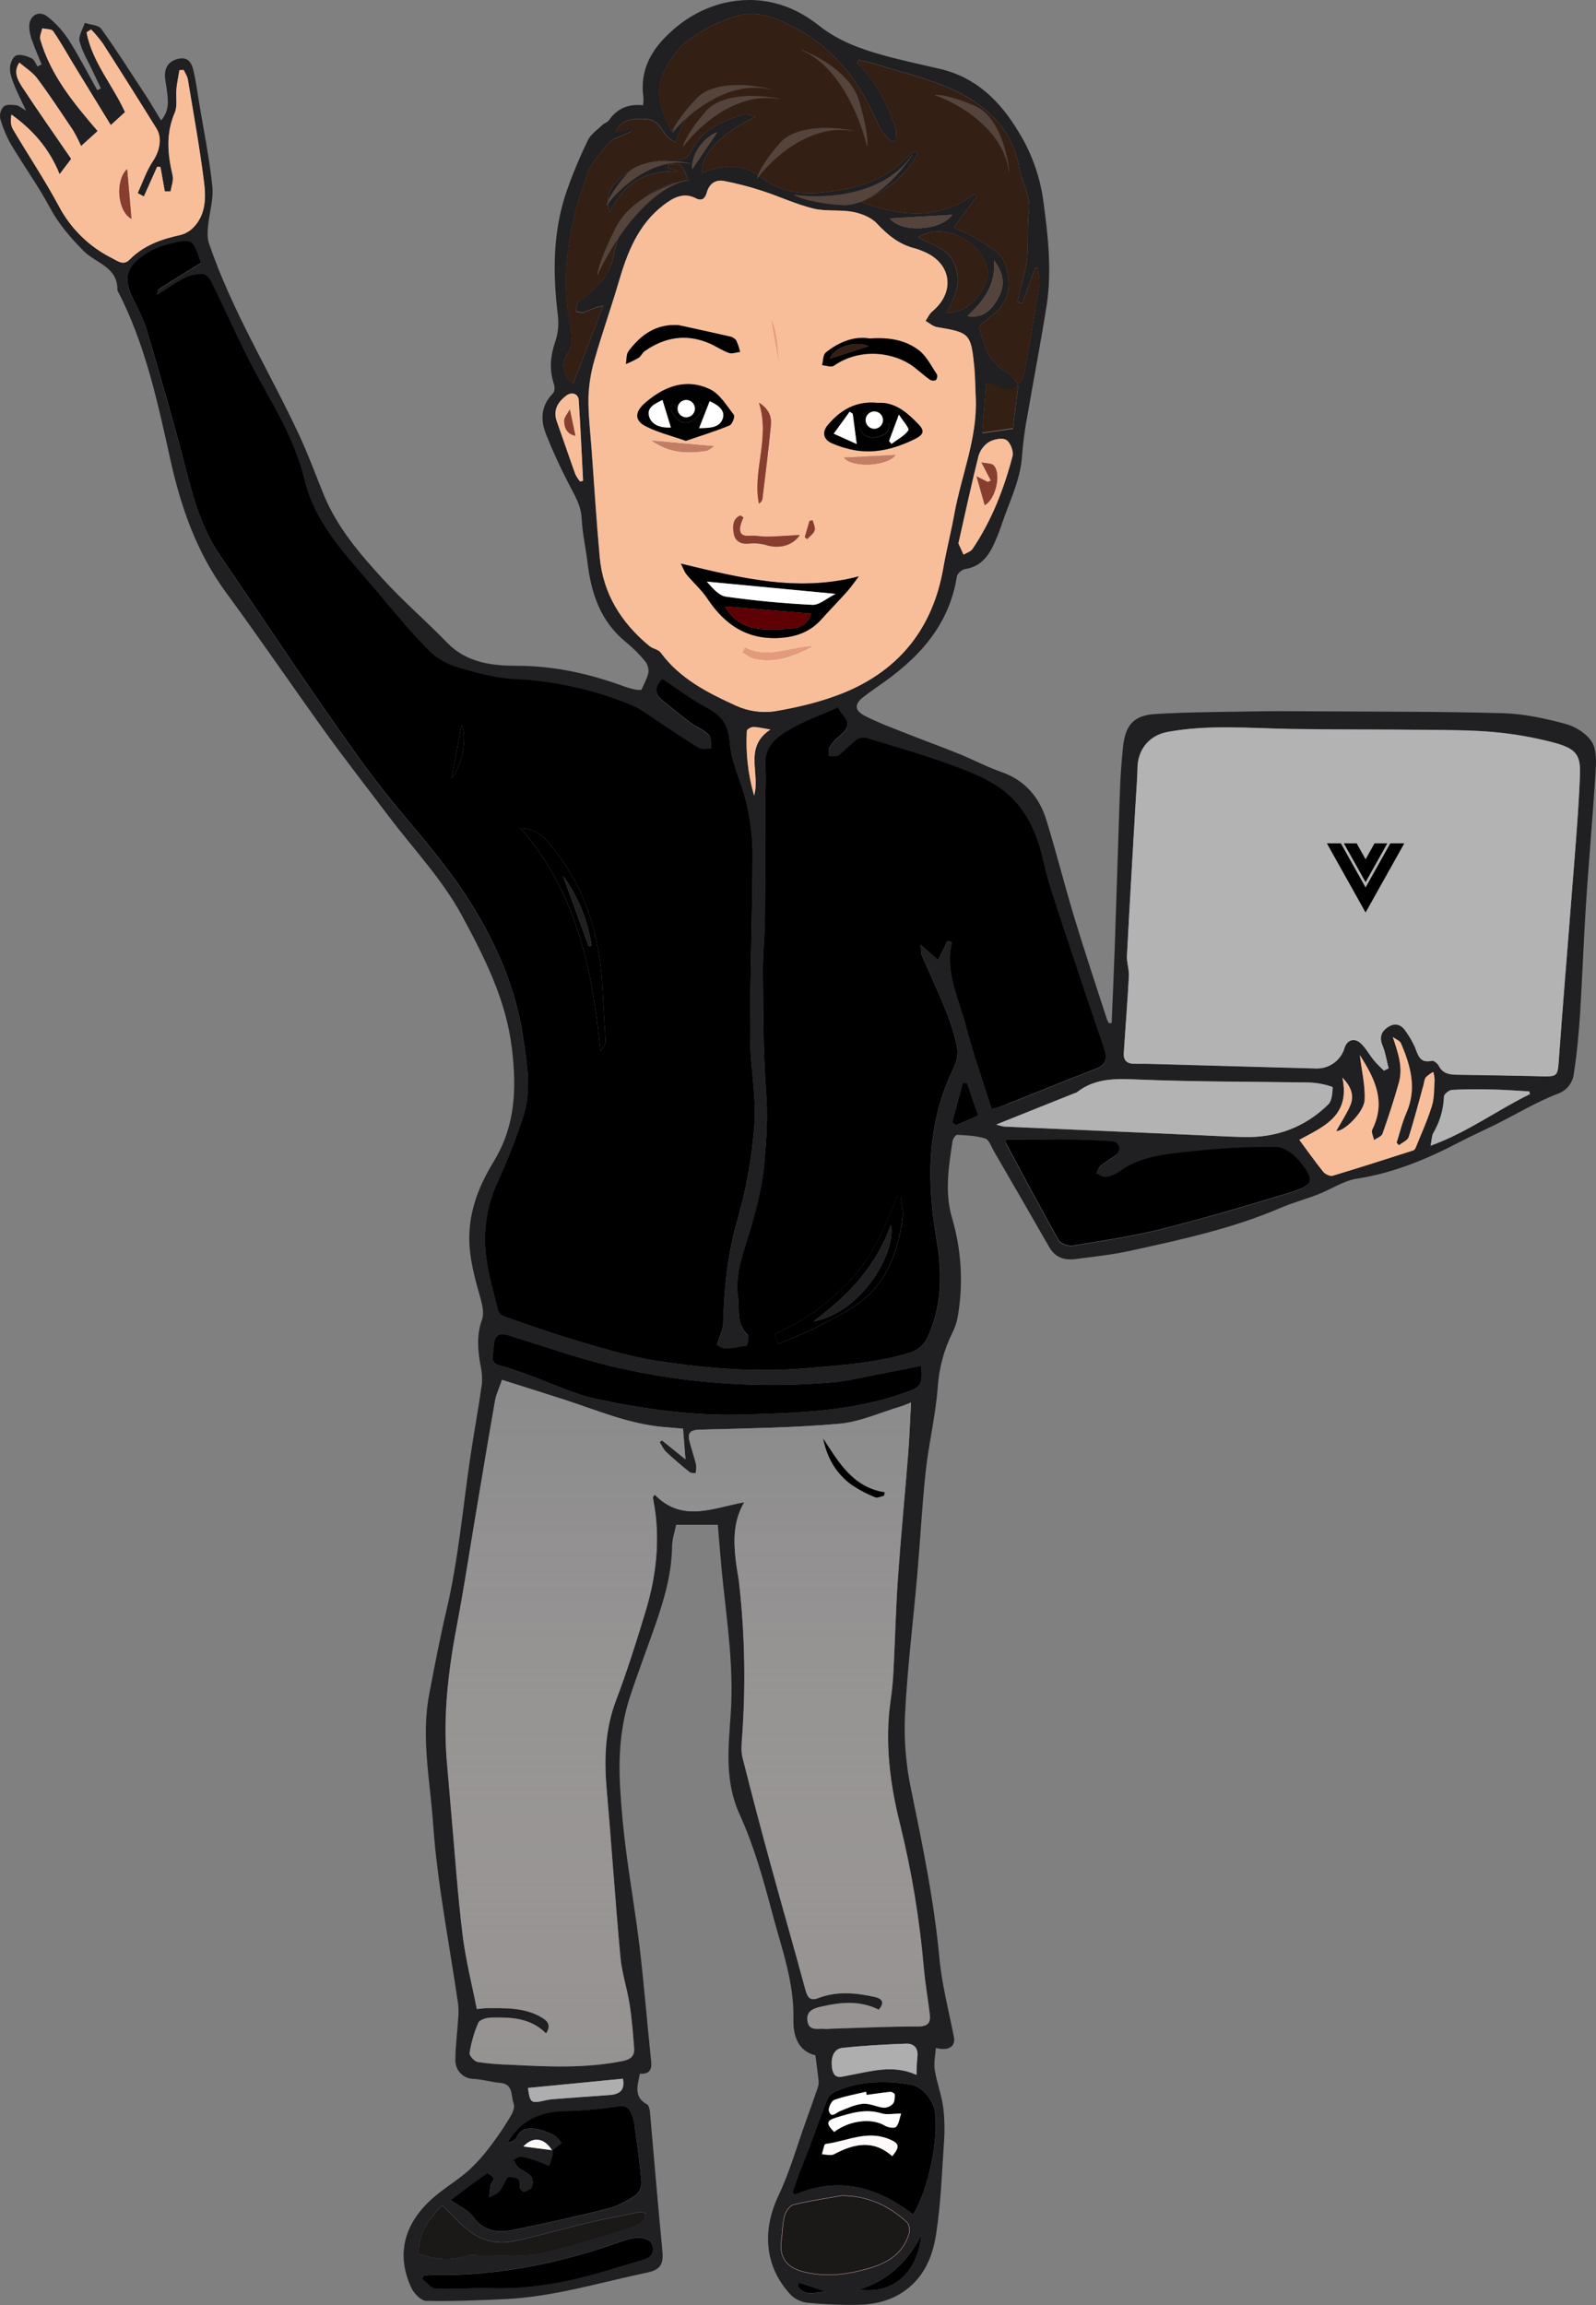 <svg width="4991" height="7207" viewBox="0 0 4991 7207" fill="none" xmlns="http://www.w3.org/2000/svg">
<rect x="0" y="0" width="4991" height="7207" fill="#808080" stroke="none"/>
<path d="M3476.35 3198.75C3479.79 3116.63 3483.52 3034.51 3486.39 2952.39C3492.06 2788.94 3496.79 2625.41 3502.67 2461.96C3504.18 2420.37 3507.62 2378.7 3511.71 2337.24C3518.88 2267.17 3544.84 2236.47 3614.12 2232.39C3716.53 2226.36 3819.31 2226.15 3922.01 2224.35C3979.38 2223.28 4036.75 2223.64 4094.13 2223.99C4295.73 2225.29 4497.47 2224.35 4699 2229.88C4764.98 2231.67 4831.75 2246.16 4895.79 2263.37C4927.06 2271.76 4962.34 2293.99 4978.7 2320.75C4994.11 2345.99 4991.46 2385.29 4989.38 2417.78C4980.63 2558.14 4967.87 2698.35 4958.97 2838.71C4951.8 2949.45 4948.22 3060.4 4941.04 3171.21C4937.1 3232.75 4931.43 3294.43 4921.9 3355.32C4920.52 3370 4914.89 3383.97 4905.69 3395.5C4896.49 3407.03 4884.13 3415.62 4870.11 3420.22C4805.57 3445.4 4744.68 3481.9 4682.07 3513.46C4642.7 3533.18 4602.39 3550.97 4563.38 3571.34C4461.82 3624.41 4357.69 3667.66 4242.87 3685.45C4201.13 3691.9 4162.69 3718.58 4122.1 3734.36C4082.73 3749.64 4041.56 3760.68 4002.76 3777.39C3852.15 3841.94 3692.29 3876.22 3533.01 3911.15C3477.21 3923.34 3419.98 3929.3 3363.18 3936.68C3328.9 3941.2 3300.07 3932.31 3281.21 3899.39C3223.83 3798.98 3165.88 3699.15 3107.94 3599.24C3099.76 3584.89 3092.88 3563.38 3080.9 3559.72C3053.07 3550.9 3022.52 3549.82 2992.97 3548.25C2988.31 3548.25 2979.56 3560.94 2978.63 3568.69C2966.72 3648.87 2953.24 3728.48 2977.63 3809.74C3006.66 3908.79 3012.74 4013.16 2995.41 4114.91C2992.52 4132.72 2986.88 4149.97 2978.7 4166.05C2951.86 4220.14 2936.08 4279.05 2932.3 4339.32C2925.77 4426.32 2904.47 4512.17 2895.08 4599.1C2883.32 4706.68 2877.94 4815.19 2868.47 4923.13C2855.71 5070.37 2837.2 5217.19 2829.96 5364.71C2826.73 5442.1 2833.21 5519.59 2849.25 5595.37C2885.11 5769.58 2920.97 5943.21 2937.54 6120.87C2945.14 6204.42 2967.01 6286.68 2983.08 6369.45C2988.53 6398.14 2967.8 6413.7 2926.49 6403.3C2925.06 6427.26 2919.32 6450.49 2923.19 6472.3C2929.65 6512.17 2944.71 6550.76 2949.87 6590.71C2954.14 6628.5 2954.71 6666.62 2951.59 6704.53C2945.42 6798.48 2941.84 6893.01 2927.35 6985.82C2916.95 7052.52 2891.92 7116.71 2832.25 7160.53C2786.64 7194.09 2735.22 7205.64 2681.14 7206.5C2629.79 7207.27 2578.43 7205.16 2527.31 7200.19C2507.44 7198.43 2488.71 7190.1 2474.09 7176.52C2391.4 7089.45 2382.08 6975.7 2434.15 6865.47C2470.01 6790.45 2492.38 6709.41 2520.71 6630.94C2532.47 6598.43 2544 6565.85 2555.28 6533.19C2558.48 6525.66 2560.14 6517.56 2560.16 6509.38C2557.65 6482.41 2553.63 6455.59 2549.83 6426.25C2493.89 6412.91 2480.05 6361.7 2481.19 6314.44C2484.06 6197.89 2443.97 6091.1 2415.14 5982.16C2387.46 5877.45 2357.77 5771.44 2313.09 5673.33C2264.39 5566.75 2278.52 5460.25 2285.48 5352.74C2294.3 5215.75 2274.93 5081.2 2260.59 4945.94C2254.35 4886.7 2249.98 4827.24 2244.67 4767.43H2114.36C2110.06 4789.52 2101.95 4812.39 2101.66 4835.42C2100.59 4922.84 2075.77 5004.82 2047.45 5086.08C2021.99 5159.09 1994.23 5231.24 1970.21 5304.68C1939.73 5397.49 1933.63 5493.81 1939.3 5590.56C1943.1 5656.04 1949.41 5721.45 1957.8 5786.5C1970.64 5886.91 1988.21 5986.17 1999.97 6086.44C2014.31 6205.71 2023.64 6325.56 2036.26 6445.04C2039.2 6472.73 2029.52 6485.92 2000.97 6483.77C1993.8 6520.71 1980.46 6556.14 2023.35 6579.81C2028.8 6582.82 2031.67 6594.15 2032.38 6601.75C2045.44 6746.56 2057.06 6891.51 2071.26 7036.24C2075.13 7075.47 2069.18 7096.05 2024.14 7105.52C1876.26 7136.65 1731.1 7181.62 1578.84 7188.64C1496.72 7192.45 1414.46 7195.82 1332.42 7194.02C1316.35 7193.59 1294.34 7170.71 1286.23 7153.07C1239.54 7052.02 1262.71 6961.15 1339.66 6885.48C1377.24 6848.47 1424.94 6821.86 1464.95 6786.94C1491.02 6762.8 1514.7 6736.22 1535.67 6707.54C1557.9 6678.18 1578.49 6647.6 1597.34 6615.95C1604.09 6604.98 1610.47 6587.27 1606.38 6577.37C1596.91 6553.7 1606.88 6515.9 1564 6512.46C1535.31 6510.17 1507.55 6500.84 1479.08 6500.05C1464.28 6499.44 1450.29 6493.13 1440.03 6482.43C1429.78 6471.74 1424.06 6457.49 1424.07 6442.68C1424.07 6399.64 1430.03 6356.04 1432.75 6312.65C1434.29 6297.43 1434.29 6282.1 1432.75 6266.89C1405.79 6078.91 1367.63 5891.79 1354.44 5702.95C1345.04 5568.4 1316.28 5432.49 1342.32 5296.44C1359.1 5208.58 1376.02 5120.65 1396.46 5033.58C1433.61 4875.22 1447.38 4713.42 1471.19 4553.05C1482.45 4477.46 1496.51 4402.44 1507.05 4326.63C1508.53 4307.78 1507.1 4288.82 1502.82 4270.4C1494.29 4222.06 1489.48 4176.3 1507.2 4126.53C1516.95 4099.13 1502.89 4061.48 1494.29 4029.92C1478.22 3971.04 1464.6 3913.81 1468.18 3850.62C1472.84 3768.14 1504.04 3697.42 1544.92 3630.01C1611.9 3519.63 1615.85 3404.09 1600.86 3278.57C1582.64 3125.02 1514.3 2992.05 1444.44 2862.59C1383.55 2749.71 1291.83 2653.46 1213.73 2549.89C1148.39 2463.25 1081.41 2377.76 1017.87 2289.76C913.516 2145.03 813.254 1997.36 707.614 1853.63C615.098 1727.83 565.828 1586.61 532.479 1435.78C492.604 1255.33 453.59 1073.59 367.026 907.489C369.321 834.908 299.54 823.074 261.744 784.919C221.224 743.894 184.576 702.081 156.821 650.442C120.174 582.379 74.776 519.05 34.901 452.422C20.196 426.569 8.708 399.015 0.692 370.373C-0.519 363.67 -0.136 356.777 1.807 350.249C3.75 343.721 7.2 337.741 11.88 332.791C20.199 325.619 37.626 327.914 50.75 329.062C57.922 329.779 65.094 336.234 81.374 345.988C67.031 314.574 54.839 291.911 45.515 268.243C38.343 250.671 31.172 231.737 31.172 213.52C31.172 199.176 40.136 177.66 50.607 173.428C63.947 168.408 84.099 175.364 98.873 182.321C107.121 186.194 111.495 198.387 117.161 207.854L130.214 201.399C120.532 177.444 109.774 153.848 101.527 129.678C95.155 114.336 91.678 97.947 91.271 81.339C92.921 47.343 122.253 31.134 148.645 52.077C174.459 72.367 196.731 96.796 214.554 124.371C247.042 175.221 274.654 229.227 304.345 282.157L315.533 276.347C307.142 258.776 298.679 241.276 290.432 223.633C276.088 192.434 257.226 162.24 248.907 129.392C244.675 112.537 259.091 90.949 265.043 71.513C282.758 77.537 308.074 78.111 316.824 90.447C364.731 157.076 408.766 226.716 453.661 295.21C470.372 320.814 485.863 347.136 503.864 376.756C531.403 344.195 525.379 311.347 521.434 279.073C519.498 262.577 514.908 245.866 516.056 229.585C518.064 201.901 537.571 186.553 563.031 182.895C591.001 178.592 600.611 201.04 605.416 222.198C613.09 255.907 617.536 290.333 623.202 324.544C637.545 410.608 655.045 496.171 664.009 582.738C668.241 622.83 654.615 664.643 650.814 705.811C649.164 723.741 647.586 743.536 653.18 760.032C724.396 970.245 841.511 1158.87 934.888 1358.76C964.005 1421.22 987.6 1486.2 1013.78 1550.11C1055.88 1651.16 1126.45 1733.07 1198.74 1811.96C1261.92 1881.1 1333.42 1942.56 1398.69 2009.91C1458.71 2071.87 1538.18 2081.63 1613.84 2081.63C1733.61 2081.63 1845.63 2106.87 1956.08 2147.76C1967.41 2151.56 1978.98 2154.61 1990.72 2156.86C1995.8 2157.38 2000.91 2157.38 2005.99 2156.86C2013.16 2139.29 2023.35 2122.51 2027.51 2104.36C2028.42 2098.15 2028.08 2091.82 2026.51 2085.73C2024.95 2079.65 2022.19 2073.94 2018.4 2068.93C2000.76 2047.13 1980.98 2027.14 1959.38 2009.26C1877.69 1944 1848.36 1854.99 1836.88 1756.09C1831.5 1710.98 1821.1 1666.37 1818.95 1621.18C1816.94 1579.3 1796.22 1547.31 1778.29 1512.31C1751.86 1461.65 1728.09 1409.66 1707.07 1356.53C1689.79 1311.99 1691.58 1267.67 1729.02 1230.23C1734.4 1224.78 1735.33 1210.37 1732.53 1202.12C1716.97 1155.71 1721.13 1111.61 1737.19 1065.85C1745.46 1039.83 1747.91 1012.31 1744.37 985.234C1728.52 854.703 1728.37 725.319 1771.4 599.521C1790.59 544.472 1813.03 490.611 1838.6 438.221C1847.64 419.358 1868.22 405.803 1884.14 390.455C1890.03 384.861 1899.78 382.422 1904.15 376.111C1929.76 339.175 1965.04 324.257 2010.58 329.134C2011.96 321.711 2012.54 314.16 2012.3 306.613C1999.32 218.038 2038.12 152.27 2101.88 96.041C2146.99 54.818 2201.54 25.312 2260.73 10.12C2370.75 -16.417 2473.02 10.12 2560.23 79.331C2621.33 127.885 2690.61 152.988 2763.05 173.069C2821.5 189.207 2881.02 201.758 2940.19 215.6C3052.57 242.065 3127.37 316.009 3184.53 411.11C3224.39 475.176 3250.66 546.753 3261.7 621.395C3276.98 732.921 3290.39 844.519 3272.74 956.618C3255.1 1068.72 3233.44 1179.96 3214.29 1291.77C3205.84 1335 3199.83 1378.68 3196.29 1422.59C3191.85 1501.48 3155.13 1570.69 3131.17 1643.63C3129.24 1649.51 3127.16 1655.39 3124.93 1661.2C3103.42 1716.07 3082.33 1769.5 3018 1779.33C3008.18 1780.9 2993.76 1793.31 2992.33 1802.42C2967.3 1960.56 2867.18 2063.63 2741.75 2148.69C2727.98 2158.08 2714.64 2168.27 2701.3 2178.31C2671.1 2201.04 2671.03 2221.34 2705.89 2238.98C2746.05 2259.5 2788.72 2275.27 2830.75 2291.91C2886.04 2313.93 2942.2 2334.09 2997.42 2356.46C3042.53 2374.75 3085.85 2397.85 3131.75 2413.84C3205.62 2439.8 3250.23 2492.73 3272.24 2564.09C3303.44 2665.43 3329.19 2768.5 3359.95 2869.98C3392.15 2976.13 3427.44 3081.34 3461.58 3186.92C3463.26 3191.13 3465.28 3195.21 3467.6 3199.11L3476.35 3198.75ZM1726.44 6723.89C1703.56 6685.81 1668.56 6677.49 1636.57 6711.41L1727.51 6723.03C1728.84 6727.69 1729.33 6732.55 1728.95 6737.38C1725.72 6749.28 1721.2 6760.9 1717.19 6772.59C1706.93 6768.29 1696.82 6763.41 1686.35 6759.9C1668.78 6753.02 1650.67 6747.65 1632.2 6743.83C1623.88 6742.54 1614.2 6750.14 1605.09 6753.73C1610.33 6761.83 1614.13 6771.8 1621.23 6777.76C1633.92 6788.3 1650.99 6794.32 1661.68 6806.44C1667.48 6813.04 1667.48 6829.54 1663.54 6838.72C1660.24 6845.89 1647.55 6850.77 1638.15 6853.71C1635.57 6854.5 1625.46 6843.95 1626.03 6839.36C1630.69 6803.5 1606.24 6809.53 1587.59 6807.45C1577.98 6824.52 1571.6 6840.51 1560.98 6852.92C1553.81 6861.45 1540.69 6864.97 1530.22 6870.78C1530.85 6858.37 1532.22 6846.02 1534.3 6833.77C1536.03 6825.95 1546.07 6816.84 1543.99 6812.25C1540.69 6805.08 1525.77 6794.4 1523.33 6796.12C1484.82 6822.72 1447.53 6851.13 1409.3 6879.67C1434.69 6897.74 1463.88 6909.72 1479.73 6931.53C1513.87 6978.43 1558.62 6982.37 1607.1 6972.33C1706.21 6951.97 1805.18 6930.23 1903.29 6905.56C1933.56 6897.89 1962.46 6881.03 1988.92 6863.68C1999.39 6856.86 2007.36 6836.64 2006.21 6823.37C2000.9 6762.84 1992.29 6702.59 1984.12 6642.28C1982.42 6630.51 1979.14 6619.02 1974.37 6608.14C1966.76 6590.42 1957.15 6582.75 1933.27 6586.62C1876.94 6595.18 1820.12 6600.09 1763.16 6601.32C1686.13 6603.19 1626.89 6632.52 1587.45 6700.08C1599.14 6697.43 1612.05 6692.26 1616.13 6683.23C1627.75 6656.76 1650.34 6653.25 1672.58 6656.26C1693.64 6660 1714 6667.02 1732.89 6677.06C1742.43 6681.65 1748.67 6693.05 1756.34 6701.37L1726.44 6723.89ZM3184.53 1200.68C3190.2 1193.51 3199.59 1186.91 3201.03 1179.17C3218.1 1084.14 3234.73 988.964 3249.51 893.504C3252.3 875.574 3247 856.424 3245.2 837.777L3237.46 836.773L3196.65 948.37L3181.66 943.78C3184.53 931.946 3187.62 920.112 3190.34 907.92C3197.87 874.354 3208.77 841.004 3211.86 807.009C3216.37 758.454 3211.86 708.823 3217.52 660.555C3223.76 610.35 3195 569.685 3187.11 523.21C3166.67 403.149 3080.9 324.83 2973.39 277.208C2898.74 244.073 2817.62 225.282 2739.31 200.61C2721.59 195.088 2703.45 191.573 2685.23 187.055L2679.64 197.526C2739.88 252.751 2773.87 323.324 2800.05 398.344C2804.35 410.68 2800.63 425.813 2800.63 439.655L2787.36 442.739C2774.88 427.893 2758.03 414.983 2750.64 397.914C2694.84 268.817 2619.47 157.865 2491.38 89.515C2433.14 58.46 2371.68 31.493 2307.42 48.849C2252.52 64.874 2200.8 90.306 2154.59 124.012C2122.18 147.035 2096.43 184.545 2078 220.835C2045.51 284.954 2066.67 346.777 2098.65 409.102C2164.35 322.033 2190.95 301.521 2232.19 312.279C2163.56 330.998 2130.85 382.566 2114.29 443.887C2069.18 431.049 2072.62 376.684 2023.64 372.166C1977.23 368.293 1940.37 374.174 1925.17 412.545L1971.85 402.36L1974.8 410.537C1967.62 413.836 1960.45 416.92 1953.28 420.434C1936.64 428.61 1915.63 433.129 1904.3 446.038C1879.63 474.727 1852.37 504.132 1839.32 538.343C1779.72 694.407 1751.39 855.205 1783.31 1022.31C1789.19 1053.23 1792.2 1081.13 1771.76 1110.6C1750.25 1141.23 1767.6 1188.56 1792.7 1199.68L1886.51 955.829C1860.62 959.559 1844.34 969.384 1826.77 975.839C1819.6 978.564 1809.63 974.261 1800.95 973.185C1803.03 963.503 1803.1 952.745 1808.12 944.497C1811.92 938.042 1821.96 935.532 1828.2 930.153C1869.01 895.225 1907.09 860.512 1918.57 802.275C1926.03 759.1 1941.11 717.596 1963.11 679.704C2004.06 613.506 2065.81 572.697 2154.52 564.951C2144.98 546.16 2140.18 527.298 2127.98 516.109C2120.81 509.439 2102.38 514.89 2088.97 514.89V525.863C2094.13 527.226 2099.37 528.445 2104.53 529.952C2109.7 531.458 2114.79 533.466 2119.88 535.259C2021.05 532.462 1949.62 572.123 1906.66 663.711C1895.69 628.567 1901.14 599.162 1922.23 574.777C1972.93 516.54 2041.85 497.964 2115 498.753C2138.31 498.753 2149.28 496.171 2159.33 476.376C2193.89 407.811 2257.01 377.617 2326.28 357.822C2336.68 354.881 2350.09 362.34 2362.14 364.994C2257.51 414.051 2189.23 483.692 2195.83 540.925C2265.54 513.241 2325.35 512.237 2378.93 553.978C2438.74 600.238 2502.06 609.633 2573.78 601.672C2675.91 590.269 2771.08 565.812 2842.8 485.413C2849.13 480.022 2856.2 475.577 2863.81 472.216L2869.48 480.034C2831.32 553.332 2767.99 598.445 2691.33 631.221C2814.4 676.262 2933.66 691.18 3047.12 606.477L3054.29 613.65L2982.57 711.19C3011.26 725.534 3038.59 735.862 3062.11 751.497C3094.1 773.013 3131.68 788.218 3144.73 831.035C3167.32 905.553 3151.18 952.96 3084.7 1001.08C3075.66 1007.54 3060.82 1019.59 3062.4 1025.04C3077.67 1076.89 3089 1131.26 3143.58 1160.88C3159.86 1169.77 3171.41 1187.49 3185.32 1201.4C3153.12 1241.56 3121.56 1200.11 3083.7 1198.46C3079.54 1252.18 3075.52 1304.18 3071.58 1354.74L3167.96 1340.9C3173.27 1296 3178.87 1248.31 3184.53 1200.68ZM3101.27 3467.85C3123.93 3460.67 3137.84 3457.59 3150.97 3452.35C3243.05 3415.78 3334.56 3377.84 3427.08 3342.55C3460.43 3329.78 3462.94 3309.34 3453.26 3280.58C3407.93 3146.11 3362.32 3011.7 3317.93 2876.94C3298.2 2816.98 3277.48 2757.02 3263.64 2695.56C3246.85 2620.75 3220.61 2552.47 3165.67 2497.18C3112.6 2443.82 3043.75 2418.29 2975.76 2393.11C2888.05 2360.69 2797.76 2335.02 2708.25 2307.84C2703.01 2306.8 2697.61 2306.85 2692.38 2307.97C2687.15 2309.09 2682.21 2311.27 2677.85 2314.36C2658.05 2329.42 2641.27 2348.64 2621.26 2363.35C2614.73 2368.22 2601.9 2364.49 2591.93 2364.71C2591.93 2355.89 2589.42 2345.2 2593.43 2338.53C2601.1 2325.29 2611.11 2313.55 2622.98 2303.89C2647.58 2284.6 2662.35 2265.66 2635.89 2236.9C2630.14 2229.34 2625.17 2221.22 2621.04 2212.66C2572.49 2234.18 2524.15 2251.89 2479.47 2276.35C2432.14 2302.24 2387.24 2332.72 2392.98 2399.14C2396.07 2433.92 2392.98 2469.21 2392.98 2504.21C2392.98 2627.85 2392.98 2751.57 2391.83 2875.15C2391.26 2930.87 2385.02 2986.6 2385.67 3042.26C2387.03 3167.48 2386.17 3293.28 2395.78 3417.64C2401.59 3493.31 2396.57 3566.17 2389.83 3641.12C2382.65 3723.53 2359.78 3800.99 2336.4 3878.23C2318.68 3936.9 2298.89 3992.98 2307.71 4055.45C2313.59 4096.19 2301.54 4140.59 2338.12 4174.58C2343.42 4179.46 2336.76 4208.94 2334.03 4209.15C2300.32 4212.16 2263.96 4227.87 2242.3 4205.64C2250.34 4178.24 2260.73 4158.37 2261.38 4138.29C2264.54 4029.35 2275.08 3923.13 2305.92 3816.7C2334.26 3718.44 2352.17 3617.48 2359.35 3515.47C2365.59 3425.82 2345.65 3334.66 2345.65 3244.15C2345.65 3053.16 2352.82 2862.24 2353.61 2671.24C2353.28 2618.96 2347.1 2566.88 2335.18 2515.97C2320.4 2450.49 2287.13 2387.52 2282.11 2321.89C2277.8 2265.59 2256.36 2238.41 2211.11 2214.31C2162.55 2188.28 2117.87 2154.57 2071.4 2123.87C2049.88 2145.39 2042.71 2167.41 2070.47 2189.93C2100.16 2214.02 2129.63 2238.27 2160.26 2261.15C2178.19 2274.49 2200.92 2282.66 2215.91 2298.15C2224.59 2307.19 2222.15 2326.84 2224.66 2341.69C2211.89 2341.69 2196.4 2345.63 2186.79 2339.97C2148.07 2317.3 2111.35 2291.34 2073.55 2267.1C2039.63 2245.58 2007.43 2218.61 1970.56 2203.91C1855.55 2156.85 1733.32 2129.82 1609.18 2124.02C1549.44 2121.51 1489.48 2104.51 1431.61 2087.44C1398.68 2078.04 1368.51 2060.82 1343.68 2037.23C1289.32 1982.37 1239.26 1922.91 1189.92 1863.31C1096.68 1751.14 988.461 1650.37 952.171 1499.19C924.99 1386.08 865.393 1285.67 809.238 1184.04C755.091 1086 710.984 982.437 661.284 881.957C655.977 871.199 642.422 857.572 632.597 857.428C612.496 857.45 592.678 862.165 574.721 871.199C546.033 885.543 520.215 904.836 491.744 922.981C493.034 917.458 492.389 907.92 496.333 905.338C539.364 877.51 583.47 850.83 628.509 822.931C601.902 746.835 605.775 744.468 518.422 766.343C494.254 773.084 471.375 783.797 450.721 798.043C393.346 835.553 385.458 874.928 416.296 935.891C432.433 967.806 449.717 1000.01 459.327 1034.08C501.497 1178.23 543.38 1322.61 581.247 1467.99C605.846 1563.38 632.382 1656.61 688.824 1739.16C795.468 1894.44 899.244 2051.72 1006.89 2206.28C1081.77 2313.86 1156.42 2422.16 1239.9 2522.93C1319.51 2619.03 1401.2 2711.77 1468.47 2818.42C1553.45 2953.03 1614.63 3094.04 1636.93 3250.96C1648.12 3329.86 1662.32 3410.54 1637.36 3488.72C1614.84 3558.93 1588.09 3627.72 1557.25 3694.7C1523.26 3767.35 1510.46 3848.12 1520.32 3927.72C1527.49 3985.1 1544.27 4041.61 1558.12 4098.2C1559.64 4102.24 1562.01 4105.91 1565.06 4108.97C1568.12 4112.02 1571.79 4114.39 1575.83 4115.91C1647.55 4140.8 1718.69 4166.98 1791.41 4188.14C1877.47 4213.1 1963.03 4240.56 2050.82 4254.34C2207.66 4278.86 2365.44 4291.56 2525.44 4277.79C2635.1 4268.39 2744.26 4261.15 2849.61 4228.23C2870.3 4221.1 2887.62 4206.56 2898.23 4187.42C2944.85 4090.45 2948.44 3988.47 2930.15 3883.32C2898.23 3698.14 2896.8 3515.25 2981.86 3340.61C2991.18 3321.39 2997.63 3296.15 2993.76 3276.06C2985.28 3235.25 2972.99 3195.31 2957.04 3156.79C2934.31 3099.78 2907.7 3044.26 2883.32 2987.82C2880.45 2981.15 2881.6 2972.76 2879.73 2954.11L2934.02 3001.37L2963.21 2942.13L2977.55 2945.36C2954.17 3038.6 2997.92 3120.36 3020.01 3205.13C3042.39 3292.42 3072.94 3377.69 3101.27 3467.85ZM1570.02 4314.15C1560.98 4340.54 1551.3 4360.05 1547.72 4380.64C1525.56 4507.37 1504.69 4634.31 1483.17 4761.26C1465.81 4864.75 1450.18 4968.6 1430.53 5071.66C1403.2 5214.6 1384.77 5357.9 1396.89 5503.78C1401.67 5559.68 1406.46 5615.55 1411.24 5671.39C1422.5 5797.26 1431.03 5923.42 1446.31 6048.86C1455.85 6127.11 1475.71 6204.13 1490.84 6281.66C1508.49 6280.01 1515.51 6278.87 1522.61 6278.79C1581.06 6278.79 1639.87 6276.28 1693.23 6307.48C1713.03 6319.1 1724 6332.16 1707.57 6357.69C1658.38 6308.13 1597.06 6306.91 1535.95 6308.2C1521.61 6308.2 1500.1 6314.73 1495.58 6324.41C1482.48 6354.75 1473.3 6386.64 1468.25 6419.3C1466.89 6427.47 1483.67 6445.62 1494.14 6447.48C1527.19 6452.28 1560.51 6455.04 1593.9 6455.73C1711.95 6461.97 1829.93 6467.78 1947.26 6444.18C1971.78 6439.23 1984.84 6428.33 1983.11 6404.38C1979.6 6358.19 1975.94 6311.93 1968.77 6266.24C1961.03 6216.9 1944.46 6168.56 1940.08 6119.07C1924.09 5944.36 1912.54 5769.29 1897.05 5594.58C1888.81 5499.62 1891.82 5407.46 1926.39 5316.38C1961.38 5224 1991.29 5129.9 2019.62 5034.94C2048.31 4938.26 2061.72 4839.07 2050.31 4737.8C2048.23 4718.87 2044.43 4700.15 2041.42 4681.29L2047.45 4673.26C2133.51 4762.26 2230.4 4714.28 2327.15 4697.07C2291.72 4758.17 2294.01 4819.64 2301.04 4881.53C2303.77 4905.2 2308.93 4928.65 2311.51 4952.32C2329.2 5111.5 2332.2 5271.97 2320.48 5431.7C2318.9 5453.22 2316.82 5475.6 2321.98 5495.89C2350.67 5610.21 2380.69 5724.25 2412.06 5838C2446.91 5965.59 2483.78 6092.61 2518.13 6220.34C2524.73 6244.94 2532.47 6257.35 2559.15 6247.31C2617.46 6225.15 2676.34 6230.74 2735.22 6243.87C2760.97 6249.6 2765.84 6262.66 2747.84 6283.6C2689.82 6254.27 2630.65 6259.93 2572.06 6273.06C2548.9 6278.22 2519.21 6284.68 2525.09 6319.82C2530.75 6353.24 2559.87 6340.62 2580.31 6344.06C2585.1 6344.29 2589.91 6344.05 2594.65 6343.34C2686.6 6340.62 2778.54 6336.17 2870.41 6336.17C2903.04 6336.17 2910.71 6323.76 2907.41 6296.73C2901.68 6249.39 2893.5 6202.34 2889.05 6154.86C2876.11 6003.81 2851.46 5853.99 2815.33 5706.75C2782.34 5576.15 2765.63 5444.68 2785.85 5310.21C2790.3 5280.8 2792.59 5250.89 2794.1 5221.13C2798.98 5124.88 2801.27 5028.42 2808.01 4932.24C2816.98 4803.64 2829.53 4675.34 2839.78 4546.81C2843.94 4494.17 2845.74 4441.31 2848.82 4385.01C2836.34 4389.96 2827.88 4394.12 2819.06 4396.7C2754.51 4415.92 2689.97 4445.69 2624.2 4451.57C2479.33 4464.4 2333.31 4465.91 2187.73 4470.07C2160.69 4470.86 2149.07 4478.32 2155.74 4504.93C2161.98 4530.1 2170.73 4554.56 2176.82 4579.73C2177.66 4588.53 2177.17 4597.4 2175.39 4606.05C2169.08 4605.19 2161.05 4606.48 2156.67 4603.04C2131.79 4582.96 2107.12 4562.45 2083.81 4540.5C2074.84 4532.11 2069.46 4519.7 2062.72 4509.09L2069.89 4503.56L2143.48 4562.95C2140.25 4522.93 2138.1 4495.1 2135.8 4466.92C2111.92 4464.91 2091.84 4463.33 2071.83 4461.54C1964.97 4451.57 1867 4409.54 1766.38 4376.76C1701.41 4355.68 1635.86 4335.38 1570.02 4314.51V4314.15ZM4327.71 3347.21L4342.49 3340.04C4336.39 3316.23 4332.8 3291.34 4323.55 3268.75C4312.87 3242.64 4319.54 3224.28 4341.2 3210.44C4362.85 3196.6 4382.51 3203.27 4396.2 3224.35C4407.42 3239.83 4417.03 3256.42 4424.89 3273.84C4434.57 3299.16 4440.31 3325.05 4477.75 3316.3C4483.7 3314.94 4495.96 3324.48 4499.26 3331.79C4511.53 3356.61 4532.75 3359.48 4556.28 3359.91C4643.34 3361.34 4730.48 3362.49 4817.62 3364.71C4871.48 3366.15 4871.19 3364.71 4874.99 3310.42C4886.68 3146.32 4900.74 2982.44 4913.29 2818.42C4923.19 2688.96 4935.16 2559.5 4940.61 2429.9C4943.41 2362.2 4934.52 2341.04 4855.27 2320.53C4795.81 2305.14 4735.2 2294.56 4674.04 2288.9C4603.04 2282.37 4531.25 2282.66 4459.75 2281.73C4318.96 2280.22 4178.11 2281.3 4037.33 2278.93C3908.24 2276.78 3779.79 2264.59 3651.7 2288.18C3594.76 2298.58 3558.47 2342.26 3557.39 2400.07C3556.75 2434.14 3553.81 2468.13 3551.87 2502.2C3542.55 2664.07 3532.86 2826.02 3524.4 2987.96C3523.33 3009.05 3531.57 3030.56 3530.5 3051.58C3526.2 3132.12 3519.6 3212.52 3514.43 3292.99C3513.07 3314.94 3524.55 3325.91 3547.06 3325.7C3570.95 3325.7 3594.83 3325.7 3618.78 3326.63C3784.59 3331.22 3950.33 3336.17 4116.15 3340.47C4136 3341.01 4155.48 3334.98 4171.55 3323.3C4187.62 3311.63 4199.38 3294.97 4205 3275.92C4212.89 3251.46 4235.34 3243.5 4255.21 3261.58C4271.49 3276.5 4282.17 3297.44 4296.44 3314.58C4305.7 3326.7 4317.1 3336.81 4327.71 3347.57V3347.21ZM3051.14 1244.36C3049.63 1212.23 3049.56 1179.81 3046.4 1147.97C3035.93 1042.68 3032.06 1039.67 2929.79 1022.74C2917.24 1020.66 2906.05 1010.05 2893.93 1003.38C2901.1 993.411 2905.91 981.29 2914.87 973.831C2988.96 912.223 2974.9 820.636 2885.32 785.492C2877.7 782.075 2869.84 779.199 2861.8 776.886C2812.24 764.98 2775.74 735.36 2741.39 698.423C2723.6 679.417 2693.26 667.512 2666.73 662.563C2626.21 654.889 2582.68 661.846 2543.02 652.02C2488.37 638.608 2436.59 614.08 2382.8 596.652C2343.8 583.89 2304.04 573.59 2263.75 565.812C2237.64 560.863 2218.06 573.414 2209.96 601.672C2205.51 617.164 2196.83 630.934 2176.04 620.176C2136.3 599.664 2103.53 619.1 2074.05 641.692C1995.16 702.296 1961.31 789.724 1934.49 881.598C1910.82 962.571 1882.35 1042.25 1859.33 1123.44C1847.85 1161.93 1841.32 1201.72 1839.89 1241.85C1838.96 1296.5 1845.78 1351.23 1849.79 1405.95C1857.9 1517.62 1865 1629.43 1875.04 1740.96C1885.36 1856.35 1942.52 1947.08 2030.45 2019.66C2040.85 2028.34 2058.49 2030.2 2065.81 2040.32C2125.69 2121.94 2212.76 2165.9 2300.61 2205.99C2338.43 2223.29 2380.38 2229.51 2421.6 2223.92C2497.33 2210.94 2574.14 2192.8 2644.78 2163.1C2815.33 2091.38 2917.31 1960.49 2949.23 1776.67C2959.27 1719.3 2973.75 1662.92 2984.15 1605.69C3006.53 1485.63 3056.59 1370.3 3051.42 1244.72L3051.14 1244.36ZM449.86 614.223L430.496 604.111C445.987 570.474 457.677 534.326 478.189 504.06C498.7 473.794 508.31 432.34 489.377 402.217C433.915 313.236 378.023 224.517 321.7 136.062C310.441 120.683 298.174 106.068 284.981 92.312L270.637 101.277C288.137 194.514 352.898 266.665 390.765 350.793L346.371 391.387C307.859 328.56 270.494 267.884 233.416 207.065C211.112 170.487 190.385 132.906 166.216 97.763C161.196 90.591 143.697 91.523 132.007 88.798C129.712 100.488 122.971 113.541 125.911 123.797C158.543 236.184 231.121 323.324 305.205 409.963L253.712 456.438C246.175 439.401 237.674 422.807 228.252 406.735C191.676 352.443 155.817 297.648 116.516 245.149C102.172 225.641 79.509 212.014 60.648 195.661C41.212 223.274 54.623 249.38 69.039 271.398C117.592 345.558 168.798 418.067 222.73 496.745L186.513 544.583C153.594 463.395 102.172 406.162 35.905 358.109C32.535 375.824 33.251 391.818 40.423 404.01C87.542 483.835 139.179 561.078 183.07 642.553C220.13 713.974 278.956 771.747 351.033 807.511C368.389 816.26 385.959 831.609 405.825 811.455C449.573 767.06 505.083 747.552 564.465 734.786C579.895 730.823 593.923 722.654 604.986 711.19C643.929 671.241 644.287 618.67 638.191 569.613C624.708 462.032 605.273 355.097 587.487 248.018C585.837 237.833 578.952 228.438 574.506 218.684L561.238 219.186C558.011 238.909 553.636 258.56 551.771 278.427C549.333 303.242 555.787 331.142 546.464 352.586C517.777 418.282 524.303 482.616 539.938 548.958C543.452 564.162 535.921 581.877 533.555 598.445H515.482L501.927 522.206L491.744 520.986L449.86 614.223ZM3145.16 3563.31C3145.16 3568.18 3143.94 3572.27 3145.16 3574.85C3199.74 3676.55 3253.74 3778.54 3310.47 3879.02C3316.49 3889.64 3339.87 3897.88 3353.5 3895.66C3447.23 3880.31 3541.61 3866.54 3633.2 3843.45C3766.88 3809.81 3899.27 3770.51 4031.23 3730.34C4108.69 3706.75 4112.85 3692.4 4061.64 3629.93C4044.64 3609.06 4013.8 3586.9 3989.13 3586.9C3899.83 3586.34 3810.57 3591.13 3721.84 3601.25C3644.74 3609.92 3564.92 3614.59 3498.58 3665.08C3485.75 3673.82 3470.98 3679.28 3455.55 3681C3447.02 3682.15 3437.19 3673.83 3428.01 3669.74C3432.75 3661.42 3435.69 3650.81 3442.36 3645.21C3457.99 3632.44 3476.57 3623.69 3491.99 3610.35C3495.29 3607.33 3497.67 3603.43 3498.84 3599.11C3500.02 3594.79 3499.95 3590.23 3498.63 3585.95C3497.32 3581.67 3494.82 3577.85 3491.42 3574.93C3488.02 3572.01 3483.87 3570.12 3479.44 3569.47C3430.76 3566.46 3381.99 3564.64 3333.13 3564.02C3272.03 3562.37 3210.35 3562.95 3145.3 3562.95L3145.16 3563.31ZM3115.4 3516.33C3123.17 3519 3131.13 3521.11 3139.21 3522.64C3335.52 3531.39 3531.84 3540.02 3728.15 3548.53C3781.73 3550.9 3835.3 3554.05 3888.94 3555.35C3991.14 3557.86 4080.86 3525.15 4153.73 3453.07C4165.13 3441.88 4166.2 3418.57 4167.42 3400.57C4167.42 3397.49 4144.55 3391.75 4131.56 3389.24C4117.57 3386.5 4103.36 3385.02 4089.11 3384.79C3916.98 3382.21 3745.51 3382.79 3573.96 3376.26C3500.23 3373.46 3429.09 3366.65 3366.77 3415.92C3363.59 3417.59 3360.22 3418.84 3356.73 3419.65L3115.4 3516.33ZM2881.09 4270.04C2832.04 4279.87 2785.71 4289.55 2739.24 4298.37C2692.76 4307.19 2648.15 4318.6 2602.11 4322.33C2378.25 4341.68 2152.75 4326.39 1933.56 4277C1816.87 4250.39 1703.34 4210.01 1588.67 4174.73C1561.06 4166.19 1547.5 4174.22 1544.42 4202.12C1543.2 4212.81 1543.27 4223.64 1541.19 4234.11C1537.25 4253.98 1543.2 4264.45 1564.14 4269.97C1595.12 4278.07 1625.24 4289.48 1655.44 4300.24C1725.86 4325.41 1794.35 4359.55 1866.79 4374.83C2015.75 4406.17 2166.57 4427.47 2320.12 4423.09C2492.24 4418.22 2663.65 4413.77 2828.52 4355.17C2879.8 4336.89 2885.75 4331.43 2881.09 4270.04ZM2855.99 6924.21C2904.26 6843.52 2935.81 6687.96 2923.55 6602.11C2918.24 6565.39 2883.6 6523.58 2848.68 6517.98C2774.95 6506.15 2701.23 6505.86 2630.08 6532.33C2615.16 6537.92 2595.66 6546.67 2590.06 6559.08C2568.55 6606.7 2552.63 6656.55 2534.19 6705.39C2523.37 6734.08 2511.53 6762.77 2500.63 6791.45C2492.81 6812.33 2485.78 6833.55 2478.4 6854.64L2485.14 6862.6C2622.91 6803.07 2744.83 6837.86 2855.85 6924.21H2855.99ZM2631.87 6864.68C2581.67 6873.65 2531.47 6880.75 2481.98 6892.8C2469.94 6895.74 2456.74 6913.45 2453.3 6926.86C2446.48 6951.82 2446.84 6978.72 2443.18 7004.68C2435.51 7059.55 2460.54 7091.18 2514.9 7104.16C2584.68 7120.87 2651.17 7112.12 2718.72 7092.39C2778.75 7074.82 2825.23 7044.84 2843.59 6982.66C2846.67 6972.33 2843.59 6954.69 2836.41 6948.02C2779.25 6894.95 2712.34 6865.04 2631.73 6864.68H2631.87ZM4252.7 3299.02C4258.58 3347.57 4269.98 3393.83 4267.83 3439.37C4266.04 3476.95 4203.28 3538.71 4178.97 3536.2C4193.96 3509.59 4210.31 3484.99 4222 3458.45C4235.56 3428.26 4227.95 3399.93 4198.19 3369.3C4224.37 3490.37 4136.51 3523.43 4063.58 3563.88C4088.61 3597.8 4112.42 3631.73 4138.38 3663.86C4144.47 3671.03 4159.89 3678.2 4167.93 3676.12C4252.05 3651.09 4335.6 3624.13 4418.94 3597.23C4420.64 3596.61 4422.2 3595.65 4423.53 3594.42C4424.86 3593.19 4425.93 3591.71 4426.68 3590.06C4444.33 3546.31 4464.12 3503.13 4478.03 3458.16C4485.92 3432.63 4484.77 3404.09 4486.57 3376.76C4486.16 3368.21 4484.76 3359.74 4482.41 3351.51C4473.97 3356.02 4466.18 3361.64 4459.24 3368.23C4454.51 3374.18 4453.86 3383.57 4452.07 3391.54C4436.87 3446.11 4422.95 3501.12 4405.6 3555.06C4402.08 3565.82 4385.52 3572.34 4374.98 3580.88L4367.8 3572.63C4377.84 3541.36 4385.16 3508.94 4398.36 3479.39C4431.78 3403.44 4411.55 3332.51 4381.5 3262.29C4377.77 3253.62 4364.58 3248.88 4355.83 3242.36C4372.32 3291.99 4388.53 3337.24 4374.69 3385.8C4359.48 3439.37 4342.27 3492.37 4323.7 3544.8C4320.61 3553.48 4306.27 3558.14 4297.09 3564.6C4295.01 3553.55 4287.55 3539.85 4291.57 3531.82C4335.32 3444.11 4299.03 3371.6 4252.34 3299.02H4252.7ZM1309.47 7046.71C1363.26 7066.72 1413.6 7069.3 1464.88 7051.23C1476.43 7047.14 1490.84 7051.73 1503.9 7051.23C1565.57 7050.15 1629.12 7057.68 1688.57 7045.42C1786.25 7025.26 1881.35 6992.63 1977.16 6964.16C1990.51 6959.22 2002.71 6951.6 2013.02 6941.78C2017.83 6937.62 2017.68 6927.8 2019.76 6920.26C2013.79 6917.72 2007.39 6916.36 2000.9 6916.25C1946.25 6926.93 1891.53 6937.19 1837.38 6950.03C1758.49 6968.68 1680.97 6992.06 1601.72 7008.05C1578.13 7012.65 1553.83 7012.05 1530.5 7006.27C1507.18 7000.5 1485.39 6989.7 1466.68 6974.63C1436.84 6951.32 1411.17 6922.56 1382.48 6895.16C1337.22 6942 1306.89 6987.75 1309.47 7046.71ZM1325.61 7115.27L1319.22 7125.1C1333.57 7135.79 1347.91 7154.86 1362.83 7155.51C1419.7 7158.09 1476.86 7152.21 1533.8 7154C1649.7 7157.66 1761.87 7138.22 1872.6 7106.52C1920.65 7092.82 1968.84 7079.05 2016.46 7063.49C2043.07 7055.03 2047.59 7031.36 2036.47 7011.57C2030.66 7001.24 2007.79 6995.36 1993.44 6996.14C1972.5 6997.29 1951.63 7005.18 1931.41 7012.21C1743 7077.76 1550.08 7116.71 1349.7 7112.62C1341.63 7113.04 1333.58 7113.93 1325.61 7115.27ZM4784.41 3420.94C4783.69 3418.07 4782.91 3415.2 4782.19 3412.41C4743.32 3410.33 4704.45 3407.31 4665.58 3406.45C4623.91 3405.52 4582.17 3405.38 4540.64 3407.82C4531.54 3408.32 4515.97 3420.73 4515.54 3428.33C4514.15 3468.61 4502.71 3507.91 4482.26 3542.65C4477.46 3550.9 4477.75 3562.16 4473.59 3582.31C4589.99 3540.43 4682.14 3470.57 4784.41 3420.94ZM2997.13 1699C3004.3 1714.56 3008.75 1724.46 3013.2 1734.43C3022.81 1728.55 3035.72 1724.89 3041.38 1716.36C3101.12 1627.64 3139.49 1529.16 3166.39 1426.46C3170.33 1411.4 3159.22 1383.43 3146.81 1375.75C3134.4 1368.08 3107.43 1373.46 3092.3 1382.35C3076.44 1392.69 3064.87 1408.44 3059.74 1426.68C3037.01 1517.9 3017.36 1609.71 2997.13 1699ZM2866.1 6487.5C2866.97 6466.63 2866.68 6448.92 2868.83 6431.56C2872.2 6403.59 2857.86 6388.96 2832.97 6389.89C2766.85 6392.33 2700.58 6396.13 2634.74 6403.02C2606.49 6405.96 2596.52 6435.07 2602.4 6468.71C2608.28 6502.35 2630.58 6493.45 2650.88 6489.73C2721.74 6476.89 2792.31 6453.79 2866.1 6487.5ZM2959.34 977.919C3036.65 981.29 3095.6 893.002 3088.43 842.941C3077.1 764.908 2955.97 687.378 2871.27 742.03C2914.3 767.204 2967.08 775.953 2986.66 829.959C3006.24 883.965 2987.16 929.794 2959.48 977.919H2959.34ZM1948.12 6499.48L1651.28 6528.17C1658.45 6577.08 1659.38 6577.51 1710.87 6565.89C1719.03 6564.27 1727.31 6563.27 1735.62 6562.88C1792.13 6558.65 1848.64 6554.2 1905.3 6550.47C1936.43 6548.61 1955.07 6536.49 1947.97 6499.48H1948.12ZM1814.36 1505.78L1823.47 1502.91C1819.1 1418.93 1815.37 1335.02 1809.92 1251.17C1808.63 1230.52 1787.47 1223.71 1770.18 1237.33C1743.94 1257.92 1728.66 1282.73 1741.5 1318.02C1761.15 1372.96 1779.65 1428.32 1799.37 1482.98C1803.37 1491.19 1808.41 1498.86 1814.36 1505.78ZM2881.59 6987.83C2837.78 7073.03 2777.53 7129.9 2686.59 7158.74C2792.38 7174.23 2869.12 7106.74 2881.59 6987.83ZM3108.51 813.679C3114.89 889.846 3076.31 941.341 3025.03 987.96C3062.9 995.132 3092.23 979.497 3115.11 943.063C3144.15 896.803 3142.65 860.942 3108.51 813.679ZM2977.27 3509.44L2989.17 3518.7L3059.31 3488.36C3046.4 3451.13 3035.29 3418.86 3024.17 3386.66H3010.76C2999.57 3427.54 2988.41 3468.47 2977.27 3509.44ZM2409.19 2281.08C2385.74 2277.14 2370.61 2272.98 2355.4 2272.84C2348.23 2272.84 2335.68 2280.37 2335.46 2284.96C2331.53 2353.24 2339.19 2421.7 2358.13 2487.42C2379.07 2419.72 2323.85 2337.1 2409.19 2281.08ZM2977.84 671.6L2782.27 683.003C2821.64 730.554 2945.64 719.868 2977.84 671.6ZM2164.42 529.306L2242.8 413.405C2198.05 431.192 2161.69 483.692 2164.42 529.306ZM2498.69 7137.08C2497.26 7140.88 2495.75 7144.25 2494.25 7148.34C2516.55 7183.62 2552.91 7165.05 2584.04 7166.12L2498.69 7137.08Z" fill="#201F22"/>
<path d="M3101.27 3467.85C3072.58 3377.69 3042.39 3292.42 3019.72 3205.13C2997.63 3120.36 2953.89 3038.89 2977.27 2945.36L2962.92 2942.13L2933.73 3001.38L2879.44 2954.11C2881.31 2972.76 2880.16 2981.15 2883.03 2987.82C2907.41 3044.26 2934.02 3099.78 2956.75 3156.79C2972.7 3195.31 2984.99 3235.25 2993.47 3276.07C2997.35 3296.22 2990.89 3321.47 2981.57 3340.61C2896.51 3515.25 2897.95 3698.14 2929.86 3883.32C2947.93 3988.47 2944.56 4090.45 2897.95 4187.42C2887.34 4206.56 2870.01 4221.1 2849.32 4228.23C2743.97 4261.15 2634.81 4268.39 2525.16 4277.79C2365.15 4291.56 2207.38 4278.86 2050.53 4254.34C1962.75 4240.57 1876.83 4213.1 1791.13 4188.14C1718.4 4166.62 1647.12 4140.8 1575.54 4115.91C1571.5 4114.39 1567.83 4112.02 1564.78 4108.97C1561.72 4105.91 1559.35 4102.24 1557.83 4098.2C1543.99 4041.61 1527.06 3985.24 1520.03 3927.72C1510.08 3847.78 1522.99 3766.67 1557.25 3693.77C1588.09 3626.79 1614.84 3558 1637.36 3487.79C1662.32 3409.61 1648.12 3328.78 1636.93 3250.03C1614.63 3093.11 1553.45 2952.1 1468.47 2817.48C1401.2 2710.84 1319.51 2618.1 1239.9 2521.99C1156.42 2421.23 1081.76 2312.93 1006.89 2205.35C899.314 2050.79 795.467 1893.51 688.823 1738.23C632.166 1655.68 605.63 1562.44 581.246 1467.05C543.666 1321.68 501.783 1177.3 459.326 1033.14C449.357 999.077 432.073 966.875 416.295 934.959C385.456 873.997 393.632 834.55 450.719 797.112C471.374 782.866 494.253 772.153 518.421 765.411C605.773 743.537 601.9 745.903 628.508 821.999C583.469 849.898 539.506 876.579 496.332 904.406C492.387 906.988 493.033 916.527 491.742 922.049C520.429 903.904 546.247 884.683 574.719 870.267C592.676 861.233 612.495 856.518 632.596 856.497C642.493 856.497 656.047 870.267 661.283 881.025C710.983 981.434 755.09 1085.07 809.237 1183.11C865.392 1284.74 924.989 1385.15 952.17 1498.25C988.459 1649.44 1096.97 1750.21 1189.91 1862.38C1239.26 1921.98 1289.32 1981.44 1343.68 2036.3C1368.51 2059.89 1398.67 2077.11 1431.6 2086.51C1489.48 2103.58 1549.44 2120.57 1609.18 2123.08C1733.32 2128.89 1855.54 2155.91 1970.56 2202.98C2007.43 2217.68 2039.63 2244.36 2073.55 2266.17C2111.35 2290.41 2148.06 2316.37 2186.79 2339.03C2196.4 2344.7 2211.89 2340.47 2224.66 2340.76C2222.15 2325.91 2224.66 2306.26 2215.91 2297.22C2200.92 2281.52 2178.19 2273.55 2160.26 2260.21C2129.63 2237.34 2100.16 2213.09 2070.47 2189C2042.71 2166.48 2049.95 2144.38 2071.4 2122.94C2118.09 2153.64 2162.55 2187.49 2211.1 2213.38C2256.36 2237.69 2277.8 2264.88 2282.1 2320.96C2287.13 2386.59 2320.4 2449.56 2335.18 2515.04C2347.1 2565.95 2353.28 2618.03 2353.61 2670.31C2352.75 2861.3 2345.72 3052.23 2345.65 3243.22C2345.65 3333.73 2365.58 3424.89 2359.35 3514.54C2352.17 3616.54 2334.26 3717.51 2305.92 3815.76C2275.08 3921.98 2264.53 4028.42 2261.38 4137.36C2260.73 4157.44 2250.33 4177.31 2242.3 4204.71C2263.82 4226.94 2300.32 4211.23 2334.03 4208.22C2336.75 4208.22 2343.42 4178.53 2338.12 4173.65C2301.54 4139.65 2313.59 4095.26 2307.71 4054.52C2298.82 3992.05 2318.61 3935.97 2336.4 3877.3C2359.78 3800.06 2382.44 3722.6 2389.83 3640.19C2396.57 3565.24 2401.59 3492.38 2395.78 3416.71C2386.17 3292.06 2387.03 3166.55 2385.67 3041.32C2385.02 2985.67 2391.26 2929.94 2391.83 2874.21C2393.05 2750.64 2392.69 2626.92 2392.98 2503.28C2392.98 2468.28 2396.06 2432.99 2392.98 2398.2C2387.24 2331.79 2432.14 2301.31 2479.47 2275.42C2524.15 2250.96 2572.71 2233.25 2621.04 2211.73C2625.17 2220.29 2630.14 2228.41 2635.89 2235.97C2662.35 2264.66 2647.58 2283.67 2622.98 2302.96C2611.11 2312.62 2601.1 2324.36 2593.43 2337.6C2589.42 2344.27 2592.21 2354.96 2591.93 2363.78C2601.9 2363.78 2614.73 2367.29 2621.26 2362.42C2641.27 2347.71 2658.05 2328.49 2677.84 2313.43C2682.2 2310.34 2687.15 2308.16 2692.38 2307.04C2697.6 2305.92 2703.01 2305.87 2708.25 2306.9C2797.76 2334.09 2888.05 2359.76 2975.76 2392.18C3043.53 2417.21 3112.6 2442.89 3165.67 2496.25C3220.6 2551.54 3246.85 2619.82 3263.63 2694.63C3277.48 2756.09 3298.2 2816.05 3317.93 2876.01C3362.32 3010.77 3407.93 3145.18 3453.26 3279.65C3462.94 3308.34 3460.43 3328.85 3427.08 3341.62C3334.56 3376.91 3243.05 3414.85 3150.97 3451.42C3137.84 3457.59 3123.93 3460.89 3101.27 3467.85ZM1627.32 2589.2C1805.04 2792.02 1852.37 3033.86 1877.62 3286.18C1888.16 3275.35 1894.18 3264.09 1893.68 3253.12C1891.46 3200.69 1886.51 3148.33 1884.21 3095.83C1876.33 2924.49 1829.78 2767.57 1715.61 2635.1C1694.02 2610.14 1670.28 2590.56 1627.32 2589.2ZM2817.84 3743.33L2804.43 3742.9C2769.28 3834.63 2730.99 3924.35 2663.86 3998.44C2596.33 4072.48 2513.88 4131.39 2421.95 4171.28C2426.97 4184.12 2431.28 4195.17 2433.93 4202.12C2478.47 4182.83 2519.99 4168.13 2558.51 4147.47C2611.5 4118.78 2668.66 4093.04 2712.12 4053.09C2781.91 3988.54 2810.52 3899.89 2822.93 3807.01C2825.3 3786.43 2819.41 3764.63 2817.48 3743.33H2817.84ZM1412.24 2433.49C1448.1 2392.04 1461.44 2291.56 1443.01 2267.6L1412.24 2433.49Z" fill="black"/>
<path d="M1570.02 4314.51C1635.86 4335.38 1701.41 4355.68 1766.67 4376.91C1867.08 4409.69 1965.26 4451.71 2072.12 4461.68C2092.13 4463.48 2112.21 4465.05 2136.09 4467.06C2138.39 4495.25 2140.54 4523.08 2143.76 4563.1L2070.18 4503.71L2063.01 4509.23C2070.18 4519.85 2075.13 4532.26 2084.1 4540.65C2107.4 4562.59 2132.08 4583.11 2156.96 4603.19C2161.19 4606.63 2169.37 4605.34 2175.68 4606.2C2177.46 4597.55 2177.94 4588.67 2177.11 4579.88C2171.02 4554.7 2162.27 4530.25 2156.03 4505.07C2149.36 4478.47 2160.98 4471.01 2188.01 4470.22C2333.6 4466.06 2479.62 4464.55 2624.49 4451.71C2690.54 4445.83 2754.51 4415.85 2819.35 4396.85C2828.17 4394.26 2836.63 4390.11 2849.11 4385.16C2846.03 4441.46 2844.23 4494.32 2840.07 4546.96C2829.89 4675.48 2817.27 4803.79 2808.3 4932.39C2801.56 5028.56 2799.27 5125.03 2794.39 5221.28C2792.88 5251.04 2790.59 5280.95 2786.14 5310.35C2765.92 5444.83 2782.63 5576.29 2815.62 5706.9C2851.75 5854.13 2876.4 6003.95 2889.34 6155.01C2893.79 6202.49 2901.96 6249.54 2907.7 6296.87C2911 6323.91 2903.33 6336.46 2870.7 6336.32C2778.83 6335.96 2686.88 6340.62 2594.94 6343.49C2590.19 6344.19 2585.39 6344.43 2580.6 6344.21C2560.16 6340.76 2531.04 6353.39 2525.38 6319.97C2519.49 6284.82 2549.19 6278.37 2572.35 6273.2C2630.94 6260.08 2690.11 6254.41 2748.13 6283.75C2766.13 6262.8 2761.25 6249.75 2735.51 6244.01C2676.63 6230.89 2617.75 6225.29 2559.44 6247.46C2533.05 6257.5 2525.02 6245.09 2518.42 6220.49C2484.14 6092.75 2447.2 5965.74 2412.35 5838.15C2381.27 5724.4 2351.24 5610.36 2322.27 5496.04C2317.11 5475.74 2319.19 5453.01 2320.76 5431.85C2332.49 5272.12 2329.49 5111.65 2311.8 4952.47C2309.22 4928.8 2304.05 4905.35 2301.33 4881.68C2294.16 4819.78 2292.01 4758.32 2327.43 4697.21C2230.9 4714.43 2134.3 4762.41 2047.73 4673.4L2041.71 4681.43C2044.72 4700.3 2048.52 4719.02 2050.6 4737.95C2062.01 4839.22 2048.95 4938.41 2019.91 5035.09C1991.22 5129.69 1961.53 5224.15 1926.67 5316.52C1892.11 5407.61 1889.1 5499.77 1897.34 5594.73C1912.55 5769.44 1924.09 5944.51 1940.37 6119.22C1944.89 6168.71 1961.46 6217.05 1969.06 6266.39C1976.23 6312.08 1979.82 6358.34 1983.4 6404.52C1985.27 6428.48 1972.22 6439.38 1947.55 6444.33C1830.21 6467.93 1712.24 6462.12 1594.19 6455.88C1560.8 6455.19 1527.48 6452.43 1494.43 6447.63C1483.96 6445.76 1467.18 6427.62 1468.54 6419.44C1473.6 6386.85 1482.79 6355.04 1495.87 6324.77C1500.24 6315.09 1522.19 6308.85 1536.24 6308.56C1597.35 6307.27 1658.67 6308.56 1707.86 6358.05C1724.5 6332.73 1713.53 6319.68 1693.52 6307.84C1640.16 6276.57 1581.35 6279.16 1522.9 6279.16C1515.73 6279.16 1508.56 6280.38 1491.13 6282.03C1476 6204.5 1456.13 6127.47 1446.6 6049.22C1431.32 5923.78 1422.79 5797.62 1411.53 5671.75C1406.75 5615.91 1401.96 5560.04 1397.18 5504.14C1385.06 5358.26 1403.49 5214.96 1430.82 5072.03C1450.47 4968.96 1466.1 4865.11 1483.46 4761.62C1504.97 4634.67 1525.56 4507.73 1548.01 4381C1551.3 4360.41 1560.99 4340.9 1570.02 4314.51ZM2574.07 4497.9C2586.48 4559.37 2615.81 4609 2665.37 4644.07C2687.91 4659.02 2711.95 4671.59 2737.09 4681.58C2744.26 4684.66 2755.3 4678.49 2764.63 4676.56C2765.27 4673.04 2765.99 4669.39 2766.63 4665.94C2666.52 4650.16 2622.91 4571.92 2574.14 4497.9H2574.07Z" fill="url(#paint0_linear_53975_9833)"/>
<path d="M4327.71 3347.57C4317.1 3336.81 4305.7 3326.7 4296.16 3315.08C4281.82 3297.8 4271.2 3277 4254.92 3262.08C4234.98 3243.87 4212.54 3251.83 4204.72 3276.43C4199.1 3295.48 4187.33 3312.14 4171.26 3323.81C4155.19 3335.48 4135.72 3341.52 4115.86 3340.97C3950.05 3336.67 3784.31 3331.72 3618.5 3327.13C3594.61 3326.49 3570.73 3325.99 3546.78 3326.2C3524.26 3326.2 3512.79 3315.44 3514.15 3293.5C3519.31 3213.03 3525.91 3132.63 3530.21 3052.08C3531.36 3031.07 3523.04 3009.55 3524.12 2988.47C3532.58 2826.52 3542.26 2664.58 3551.58 2502.7C3553.52 2468.64 3556.46 2434.64 3557.11 2400.57C3558.18 2342.77 3594.47 2299.09 3651.42 2288.69C3779.5 2265.24 3908.31 2277.29 4037.04 2279.44C4177.82 2281.8 4318.68 2280.73 4459.46 2282.23C4531.18 2283.02 4602.9 2282.74 4673.75 2289.41C4735.01 2295.1 4795.72 2305.73 4855.27 2321.18C4934.16 2341.69 4943.41 2362.85 4940.61 2430.55C4935.16 2560.15 4923.19 2689.61 4913.29 2819.06C4900.74 2983.09 4886.68 3146.97 4874.99 3311.07C4871.19 3365.29 4871.48 3366.79 4817.62 3365.36C4730.48 3363.14 4643.34 3361.99 4556.28 3360.55C4532.76 3360.12 4511.53 3357.26 4499.26 3332.44C4495.68 3325.27 4483.41 3315.59 4477.75 3316.95C4440.31 3325.7 4434.72 3299.81 4424.89 3274.49C4417.03 3257.06 4407.42 3240.48 4396.2 3225C4382.51 3203.49 4363.5 3196.82 4341.2 3211.09C4318.89 3225.36 4312.87 3243.29 4323.55 3269.4C4332.81 3291.99 4336.39 3316.88 4342.49 3340.69L4327.71 3347.57ZM4126.26 2683.94C4186 2759.89 4227.09 2784.35 4265.46 2768.64C4294.58 2756.88 4335.17 2697.57 4331.44 2672.25C4325.63 2633.16 4279.95 2589.06 4238.21 2582.74C4193.32 2575.57 4156.6 2600.75 4128.55 2659.05C4097.79 2638.76 4092.7 2662.5 4094.2 2683.58C4095.67 2705.93 4101.85 2727.71 4112.35 2747.49C4145.62 2806.94 4253.77 2843.09 4321.98 2772.73C4329.15 2765.56 4331.44 2753.51 4336.32 2744.04C4325.71 2747.41 4311.08 2747.41 4305.05 2754.66C4265.75 2801.71 4212.32 2795.11 4158.46 2755.38C4137.73 2739.74 4119.16 2720.52 4126.26 2683.94Z" fill="#B3B3B3"/>
<path d="M3051.42 1244.72C3056.59 1370.31 3006.53 1485.63 2984.73 1605.98C2974.33 1663.36 2959.84 1719.66 2949.8 1776.96C2917.67 1960.78 2815.9 2091.46 2645.36 2163.39C2574.72 2193.09 2497.91 2211.23 2422.17 2224.21C2380.96 2229.8 2339.01 2223.58 2301.18 2206.28C2213.33 2166.19 2126.26 2122.23 2066.38 2040.61C2059.21 2030.49 2041.42 2028.63 2031.02 2019.95C1943.1 1947.37 1885.94 1856.64 1875.61 1741.25C1865.57 1629.72 1858.47 1517.91 1850.37 1406.24C1846.35 1351.52 1839.54 1296.79 1840.47 1242.14C1841.87 1201.91 1848.41 1162.02 1859.9 1123.44C1882.93 1042.26 1911.4 962.574 1935.07 881.601C1961.89 789.727 1995.67 702.3 2074.63 641.696C2104.1 618.96 2136.88 599.524 2176.61 620.179C2197.41 630.937 2206.09 617.167 2210.53 601.675C2218.64 573.561 2238.22 561.01 2264.32 565.815C2304.61 573.593 2344.37 583.893 2383.37 596.655C2437.16 614.083 2488.94 638.612 2543.59 652.023C2583.25 661.849 2626.78 654.892 2667.3 662.566C2693.84 667.587 2724.18 679.492 2741.96 698.427C2776.39 735.363 2812.82 764.983 2862.38 776.889C2870.41 779.202 2878.27 782.078 2885.9 785.496C2975.48 820.639 2989.53 912.226 2915.45 973.834C2906.48 981.006 2901.1 993.414 2894.51 1003.38C2906.34 1010.05 2917.53 1020.67 2930.36 1022.75C3032.71 1039.67 3036.51 1042.69 3046.98 1147.97C3049.85 1180.32 3049.92 1212.59 3051.42 1244.72ZM2129.2 1762.33C2136.88 1777.25 2140.46 1788.51 2147.49 1796.97C2169.01 1822.65 2194.54 1845.1 2212.76 1872.57C2267.84 1955.62 2340.2 2002.17 2442.97 1994.49C2492.6 1990.69 2535.13 1974.34 2568.76 1936.54C2594.87 1907.21 2622.55 1879.16 2648.66 1849.97C2662 1834.98 2673.4 1818.2 2685.66 1802.28C2495.61 1852.2 2318.4 1807.87 2129.2 1762.33ZM2144.77 1378.34C2193.32 1361.77 2238 1348 2281.53 1330.36C2289.64 1327.06 2298.89 1302.6 2295.02 1297.65C2272.21 1268.53 2250.7 1231.74 2219.5 1217.11C2144.77 1182.11 2076.78 1208.36 2016.61 1260.65C1986.49 1286.82 1983.04 1313.72 2018.04 1332.37C2056.84 1352.3 2100.8 1362.78 2144.77 1378.34ZM2744.83 1259.71C2676.99 1252.54 2628.58 1282.38 2588.84 1328.99C2569.7 1351.44 2574.93 1374.75 2602.26 1386.37C2626.19 1396.79 2651.31 1404.23 2677.06 1408.53C2742.75 1418.5 2803.07 1401.36 2862.45 1372.03C2891.14 1357.68 2889.56 1344.92 2872.99 1327.63C2836.92 1289.62 2798.19 1255.84 2744.83 1259.71ZM2720.73 1058.89C2670.53 1050.43 2623.91 1069.8 2582.89 1102.72C2574.14 1109.89 2574.93 1128.68 2571.35 1142.16C2583.68 1143.09 2600.03 1149.33 2607.78 1144.03C2692.91 1084.79 2800.05 1102.93 2858.79 1148.04C2875.36 1160.88 2890.92 1174.94 2907.85 1187.13C2910.57 1188.93 2913.68 1190.05 2916.92 1190.4C2920.17 1190.75 2923.45 1190.32 2926.49 1189.14C2928.65 1186.74 2930.15 1183.81 2930.83 1180.65C2931.51 1177.5 2931.35 1174.22 2930.36 1171.14C2912.94 1145.17 2898.31 1114.62 2874.5 1096.12C2831.25 1062.55 2778.68 1054.23 2720.45 1058.39L2720.73 1058.89ZM2122.1 1017.08C2051.46 1012.42 2004.13 1047.63 1965.69 1098.41C1958.52 1108.24 1959.88 1124.95 1957.37 1138.5C1970.99 1132.93 1984.24 1126.49 1997.03 1119.21C2004.63 1114.33 2008.36 1103.65 2015.82 1098.41C2078.86 1054.16 2146.49 1042.9 2218.57 1073.96C2239.29 1082.85 2258.23 1096.26 2279.31 1103.79C2289.35 1107.38 2302.62 1102 2314.45 1100.71C2311.58 1088.14 2307.4 1075.9 2301.97 1064.2C2296.51 1057.68 2288.86 1053.37 2280.46 1052.08C2227.6 1039.46 2174.67 1028.13 2121.82 1016.58L2122.1 1017.08ZM2373.55 1259.5C2409.41 1370.09 2352.82 1472.01 2373.55 1574.64C2376.31 1573.19 2378.72 1571.15 2380.61 1568.67C2382.51 1566.2 2383.84 1563.34 2384.52 1560.29C2393.77 1483.48 2403.45 1406.74 2410.98 1329.78C2413.14 1303.32 2405.25 1279.01 2373.26 1259L2373.55 1259.5ZM2325.21 1618.1L2315.24 1612C2290.93 1621.83 2290.71 1646.14 2294.23 1667.66C2298.1 1691.76 2315.31 1702.37 2341.35 1700.08C2358.98 1697.99 2376.86 1699.33 2393.99 1704.02C2434.58 1717 2477.47 1707.97 2501.13 1673.04L2472.45 1674.76C2447.35 1675.98 2422.24 1677.99 2397.14 1678.2C2379.14 1678.2 2361.28 1674.04 2343.21 1675.55C2320.26 1677.56 2311.66 1668.38 2314.52 1646.86C2316.99 1636.82 2320.47 1627.07 2324.92 1617.74L2325.21 1618.1ZM2330.16 2025.62C2327.65 2030.42 2325.21 2035.3 2322.99 2039.96C2335.25 2046.42 2346.8 2056.1 2359.85 2058.97C2424.83 2073.31 2482.7 2050.29 2539.14 2021.31C2468.79 2023.75 2400.59 2061.98 2329.87 2025.26L2330.16 2025.62ZM2039.13 1378.12C2093.99 1417 2150 1418.07 2207.45 1409.68C2216.77 1408.32 2225.09 1399.93 2232.48 1395.34L2039.13 1378.12ZM2800.91 1422.73L2639.62 1431.13C2664.29 1463.47 2775.02 1458.31 2800.63 1422.38L2800.91 1422.73ZM2541.51 1626.78L2531.4 1629.07C2526.52 1646 2521.57 1662.85 2516.7 1679.78L2523.87 1685.95C2532.12 1677.06 2544.09 1669.38 2547.46 1658.91C2550.4 1649.51 2544.02 1637.25 2541.22 1626.42L2541.51 1626.78Z" fill="#F8BE9A"/>
<path d="M3185.03 1201.33C3171.33 1187.63 3159.79 1169.99 3143.51 1161.1C3088.93 1131.48 3077.6 1077.04 3062.32 1025.26C3060.75 1019.81 3075.59 1007.76 3084.63 1001.23C3151.11 953.323 3167.25 905.7 3144.66 831.254C3131.6 788.221 3094.02 772.873 3062.04 751.644C3038.51 736.081 3011.83 725.824 2982.5 711.409L3054.22 613.797L3047.05 606.625C2933.59 691.327 2814.32 676.409 2691.26 631.368C2767.92 598.592 2831.25 553.48 2869.4 480.109L2863.74 472.292C2856.14 475.708 2849.07 480.174 2842.72 485.56C2771.01 566.174 2675.84 590.344 2573.71 601.748C2501.99 609.78 2438.67 600.385 2378.85 554.125C2325.28 512.671 2265.47 513.388 2195.76 541.072C2189.16 483.695 2257.43 414.198 2362.07 365.141C2350.09 362.487 2336.68 355.028 2326.21 357.969C2256.93 377.692 2193.82 408.174 2159.25 476.452C2149.21 496.318 2138.24 499.115 2114.93 498.9C2041.78 498.111 1972.86 516.687 1922.15 574.852C1901.07 599.094 1895.62 628.643 1906.59 663.858C1949.62 572.27 2021.34 532.609 2119.81 535.334C2114.72 533.613 2109.62 531.677 2104.46 530.099C2099.3 528.521 2094.06 527.373 2088.9 526.011V515.037C2102.31 515.037 2120.74 509.587 2127.91 516.257C2139.96 527.445 2144.91 546.308 2154.45 565.027C2065.73 572.629 2003.84 613.438 1963.03 679.78C1940.8 717.937 1925.57 759.763 1918.07 803.283C1906.95 861.52 1868.51 896.52 1827.7 931.161C1821.46 936.54 1811.42 939.05 1807.62 945.505C1802.89 953.538 1802.82 964.367 1800.45 974.193C1809.13 975.341 1819.02 979.644 1826.27 976.919C1843.84 970.392 1860.12 960.638 1886.01 956.837L1792.2 1200.33C1767.1 1189.21 1749.96 1141.95 1771.26 1111.25C1791.7 1081.77 1788.69 1053.87 1782.81 1023.04C1750.89 855.926 1779.22 695.056 1838.82 539.064C1851.87 504.853 1879.12 475.017 1903.79 446.759C1915.13 433.778 1936.14 429.331 1952.78 421.155C1959.95 417.641 1967.12 414.485 1974.29 411.186L1971.35 403.081L1924.66 413.266C1939.87 374.895 1976.73 368.942 2023.13 372.887C2072.12 377.047 2068.67 431.411 2113.78 444.177C2130.35 382.928 2163.05 331.361 2231.69 312.642C2190.45 302.027 2163.84 322.324 2098.15 409.464C2066.16 347.139 2045.01 285.316 2077.49 221.198C2095.93 184.907 2121.67 147.325 2154.09 124.375C2200.41 90.505 2252.27 64.95 2307.35 48.853C2371.9 31.568 2433.07 58.535 2491.31 89.59C2619.39 157.797 2694.77 268.892 2750.57 397.989C2757.74 414.987 2774.81 427.968 2787.29 442.815L2800.55 439.659C2800.55 425.889 2804.28 410.971 2799.98 398.42C2773.8 323.758 2739.81 253.185 2679.57 197.96L2685.16 187.489C2703.23 191.936 2721.52 195.45 2739.23 201.044C2817.55 225.716 2898.66 244.507 2973.32 277.57C3080.9 325.264 3166.96 403.512 3187.04 523.644C3194.93 570.047 3223.69 610.785 3217.45 660.989C3211.43 709.257 3216.3 758.816 3211.78 807.443C3208.56 841.438 3197.44 874.788 3190.27 908.354C3187.54 920.259 3184.46 932.021 3181.59 944.214L3196.58 948.732L3237.67 836.992L3245.42 837.996C3247.21 856.571 3252.59 875.792 3249.72 893.723C3234.95 989.111 3218.31 1084.28 3201.24 1179.39C3199.81 1187.35 3190.41 1193.73 3184.75 1200.9L3185.03 1201.33Z" fill="#341F14"/>
<path d="M449.862 614.226L491.601 520.989L501.785 522.208L515.34 598.447H533.413C535.78 581.88 543.31 564.165 539.796 548.96C524.161 482.618 518.28 418.285 546.322 352.589C555.645 331.072 549.191 303.245 551.629 278.43C553.494 258.563 557.869 238.911 561.096 219.188L574.364 218.686C578.81 228.44 585.695 237.836 587.344 248.02C605.13 355.099 624.566 461.963 638.049 569.615C644.145 618.672 643.786 671.244 604.844 711.192C593.781 722.657 579.754 730.825 564.323 734.788C504.941 747.554 449.575 767.063 405.684 811.458C385.818 831.611 368.247 816.263 350.891 807.513C278.815 771.749 219.989 713.976 182.928 642.555C139.037 561.081 87.4 483.838 40.281 404.012C33.11 391.82 32.392 375.826 35.763 358.111C102.03 405.949 153.452 463.182 186.37 544.585L222.588 496.747C168.656 417.855 117.45 345.56 68.897 271.401C54.553 249.383 41.07 223.276 60.506 195.664C79.368 212.016 101.815 225.643 116.374 245.151C155.532 297.651 191.678 352.732 228.11 406.953C237.532 423.024 246.033 439.619 253.57 456.655L305.35 409.607C230.979 322.968 158.4 235.827 126.056 123.441C123.115 113.185 129.857 100.132 132.152 88.441C143.842 91.167 161.341 90.019 166.361 97.406C190.602 132.55 211.257 170.131 233.561 206.709C270.639 267.528 308.004 328.204 346.516 391.031L390.91 350.437C352.899 266.309 288.138 193.871 270.567 100.921L284.911 91.956C298.104 105.712 310.37 120.327 321.63 135.705C378.431 224.065 434.395 312.784 489.522 401.861C508.455 432.127 498.414 474.012 478.333 503.704C458.252 533.397 446.132 570.117 430.641 603.754L449.862 614.226ZM410.991 684.584C406.401 632.012 401.954 580.947 397.436 528.878C359.282 564.021 366.956 660.916 411.134 684.225L410.991 684.584Z" fill="#F8BE9A"/>
<path d="M3145.3 3562.95C3210.35 3562.95 3272.03 3562.38 3333.7 3562.95C3382.47 3563.62 3431.24 3565.44 3480.01 3568.4C3484.44 3569.05 3488.59 3570.94 3491.99 3573.86C3495.39 3576.77 3497.89 3580.59 3499.21 3584.87C3500.52 3589.15 3500.59 3593.72 3499.42 3598.04C3498.24 3602.36 3495.86 3606.26 3492.56 3609.28C3477.14 3622.26 3458.56 3631.37 3442.93 3644.14C3435.76 3649.73 3433.03 3660.35 3428.59 3668.67C3437.77 3672.75 3447.59 3681.07 3456.13 3679.93C3471.55 3678.21 3486.33 3672.74 3499.16 3664C3565.5 3613.8 3645.32 3608.85 3722.41 3600.17C3811.15 3590.05 3900.4 3585.26 3989.71 3585.83C4014.38 3585.83 4045.22 3607.85 4062.21 3628.86C4113.42 3691.62 4109.26 3705.96 4031.8 3729.27C3899.84 3769.43 3767.45 3808.74 3633.77 3842.37C3541.83 3865.47 3447.3 3879.24 3354.07 3894.59C3340.66 3896.81 3317.28 3888.56 3311.04 3877.95C3254.31 3777.54 3200.31 3675.48 3145.73 3573.78C3144.08 3571.92 3145.3 3567.83 3145.3 3562.95Z" fill="black"/>
<path d="M3115.54 3515.97L3357.08 3419.29C3360.58 3418.49 3363.95 3417.24 3367.13 3415.56C3429.45 3366.29 3500.59 3373.11 3574.32 3375.9C3745.87 3382.43 3917.7 3381.86 4089.47 3384.44C4103.72 3384.66 4117.93 3386.15 4131.92 3388.88C4144.69 3391.39 4167.78 3397.13 4167.78 3400.22C4166.56 3418.22 4165.49 3441.53 4154.08 3452.72C4081.22 3524.8 3991.5 3557.5 3889.3 3554.99C3835.66 3553.7 3781.73 3550.54 3728.51 3548.18C3532.2 3539.57 3335.88 3530.94 3139.57 3522.28C3131.42 3520.76 3123.39 3518.65 3115.54 3515.97Z" fill="#B3B3B3"/>
<path d="M1726.44 6723.82L1756.13 6700.87C1748.45 6692.55 1742.22 6681.15 1732.68 6676.56C1713.78 6666.52 1693.43 6659.5 1672.36 6655.76C1650.13 6652.75 1627.54 6656.26 1615.92 6682.72C1611.9 6691.76 1598.99 6697.07 1587.23 6699.58C1626.32 6632.02 1685.92 6602.68 1762.94 6600.82C1819.9 6599.59 1876.73 6594.67 1933.06 6586.12C1956.94 6582.39 1966.55 6590.06 1974.15 6607.63C1978.93 6618.52 1982.21 6630 1983.9 6641.77C1992.08 6702.09 2000.69 6762.33 2005.99 6822.87C2007.14 6836.14 1998.82 6856.36 1988.71 6863.17C1962.25 6880.53 1933.34 6897.38 1903.08 6905.06C1804.97 6929.73 1706 6951.46 1606.88 6971.83C1558.33 6981.87 1513.65 6977.93 1479.51 6931.02C1463.66 6909.51 1434.47 6897.24 1409.09 6879.17C1447.31 6850.48 1484.6 6822.22 1523.12 6795.61C1525.56 6793.89 1540.47 6804.36 1543.77 6811.75C1545.85 6816.48 1535.81 6825.59 1534.09 6833.27C1532 6845.51 1530.64 6857.87 1530 6870.27C1540.47 6864.47 1553.53 6860.95 1560.77 6852.42C1571.38 6840.01 1577.77 6823.73 1587.38 6806.95C1606.02 6809.02 1630.41 6803.07 1625.82 6838.86C1625.24 6843.31 1635.36 6853.85 1637.94 6853.2C1647.33 6850.26 1660.03 6846.03 1663.33 6838.22C1667.27 6829.03 1667.27 6812.54 1661.46 6805.94C1650.77 6793.96 1633.71 6787.94 1621.01 6777.25C1613.84 6771.3 1610.11 6761.33 1604.88 6753.23C1613.98 6749.64 1623.67 6742.04 1631.98 6743.33C1650.46 6747.15 1668.57 6752.52 1686.13 6759.39C1696.6 6762.91 1706.71 6767.79 1716.97 6772.09C1720.99 6760.4 1725.5 6748.78 1728.73 6736.87C1729.11 6732.05 1728.62 6727.19 1727.3 6722.53L1726.44 6723.82Z" fill="black"/>
<path d="M2881.09 4270.04C2885.9 4331.44 2879.94 4336.89 2828.52 4355.1C2663.57 4413.7 2492.17 4418.15 2320.12 4423.02C2166.57 4427.4 2015.75 4406.1 1866.79 4374.76C1794.35 4359.48 1725.86 4325.34 1655.43 4300.17C1625.24 4289.41 1595.12 4278 1564.14 4269.9C1543.2 4264.45 1537.24 4253.98 1541.19 4234.04C1543.27 4223.57 1543.2 4212.52 1544.42 4202.05C1547.5 4174.15 1561.05 4166.19 1588.67 4174.65C1703.41 4209.94 1816.87 4250.32 1933.56 4276.93C2152.75 4326.32 2378.25 4341.61 2602.11 4322.26C2648.15 4318.53 2693.62 4306.91 2739.23 4298.3C2784.85 4289.69 2831.89 4279.87 2881.09 4270.04Z" fill="black"/>
<path d="M2855.85 6924.21C2744.69 6838.14 2622.62 6803.07 2485 6862.67L2478.25 6854.71C2485.43 6833.63 2492.6 6812.4 2500.49 6791.53C2511.39 6762.84 2523.22 6734.15 2534.05 6705.46C2552.48 6656.62 2568.69 6606.77 2589.92 6559.15C2595.51 6546.6 2615.02 6537.99 2629.94 6532.4C2701.08 6505.79 2774.81 6506.08 2848.53 6518.06C2883.46 6523.65 2918.1 6565.46 2923.41 6602.18C2935.67 6687.96 2904.11 6843.52 2855.85 6924.21ZM2790.23 6741.75C2815.97 6710.27 2811.74 6700.58 2777.1 6687.03C2709.4 6660.64 2648.01 6694.78 2583.89 6703.02C2582.7 6703.2 2581.57 6703.65 2580.57 6704.33C2579.58 6705.02 2578.75 6705.92 2578.16 6706.97C2575.22 6716.51 2572.92 6726.26 2570.41 6735.66C2583.03 6735.66 2598.09 6740.68 2607.78 6735.66C2670.24 6702.52 2730.99 6688.97 2790.23 6741.75ZM2608.57 6665.87C2657.4 6628.86 2726.61 6621.84 2766.85 6646.15C2776.46 6651.96 2796.39 6655.47 2801.92 6650.09C2811.17 6641.13 2812.53 6624.13 2817.84 6608.64C2791.52 6608.64 2772.73 6612.8 2756.73 6607.85C2706.53 6592.29 2660.49 6606.92 2614.09 6621.33C2584.32 6630.59 2583.18 6639.98 2608.57 6665.87ZM2709.9 6550.19C2709.26 6547.03 2708.68 6543.8 2708.11 6540.58C2674.83 6548.61 2640.77 6554.49 2608.78 6566.11C2599.67 6569.48 2589.06 6592.21 2592.28 6601.47C2600.1 6624.06 2613.8 6605.99 2625.78 6601.47C2649.44 6592.07 2673.61 6579.95 2698.28 6578.16C2719.8 6576.29 2741.31 6588.27 2763.55 6590.42C2768.94 6590.42 2774.28 6589.3 2779.22 6587.12C2784.16 6584.95 2788.59 6581.78 2792.23 6577.8C2797.9 6571.34 2797.97 6558.86 2797.9 6549.11C2797.9 6546.17 2788.79 6540.43 2784.27 6540.86C2759.67 6542.87 2734.93 6546.82 2710.19 6550.19H2709.9Z" fill="black"/>
<path d="M2515.02 7103.67L2515.02 7103.67C2487.9 7097.19 2468.18 7086.09 2456.18 7069.83C2444.19 7053.57 2439.85 7032.09 2443.68 7004.75C2444.99 6995.43 2445.79 6985.99 2446.58 6976.58C2446.9 6972.86 2447.21 6969.14 2447.55 6965.44C2448.77 6952.36 2450.38 6939.43 2453.78 6926.99L2453.78 6926.99C2455.59 6920.37 2459.76 6912.65 2464.96 6906.22C2470.17 6899.77 2476.35 6894.71 2482.1 6893.28C2517.86 6884.52 2554.3 6878.38 2590.78 6872.23C2604.45 6869.93 2618.13 6867.62 2631.77 6865.18C2712.22 6865.19 2779 6895.4 2836.07 6948.39C2839.54 6951.61 2841.99 6957.56 2843.22 6964.06C2844.45 6970.54 2844.44 6977.45 2843.1 6982.53C2824.81 7044.47 2778.81 7074.37 2718.58 7091.91L2718.72 7092.39L2718.58 7091.91C2651 7111.62 2584.68 7120.57 2515.02 7103.67Z" fill="#1B1818" stroke="#DDB0B0"/>
<path d="M4252.34 3299.02C4299.02 3371.6 4335.31 3444.11 4291.14 3531.89C4287.12 3539.93 4294.58 3553.41 4296.66 3564.67C4305.84 3558.22 4320.18 3553.55 4323.27 3544.88C4341.84 3492.45 4359.12 3439.45 4374.26 3385.87C4388.1 3337.17 4371.89 3291.92 4355.39 3242.43C4364.14 3248.96 4377.34 3253.69 4381.07 3262.37C4411.12 3332.58 4431.27 3403.51 4397.92 3479.47C4384.73 3509.37 4377.41 3541.79 4367.37 3572.7L4374.54 3580.95C4385.09 3572.42 4401.65 3565.89 4405.17 3555.13C4422.52 3501.2 4436.44 3446.19 4451.64 3391.61C4453.79 3383.65 4454.44 3374.25 4458.81 3368.3C4465.75 3361.72 4473.54 3356.1 4481.98 3351.59C4484.33 3359.82 4485.73 3368.29 4486.14 3376.83C4484.34 3404.16 4485.49 3432.7 4477.6 3458.24C4463.69 3503.21 4443.89 3546.38 4426.25 3590.13C4425.5 3591.78 4424.43 3593.26 4423.1 3594.49C4421.77 3595.72 4420.21 3596.68 4418.51 3597.3C4334.96 3623.98 4251.4 3650.95 4167.49 3676.2C4159.32 3678.63 4144.04 3671.46 4137.95 3663.93C4111.98 3631.8 4088.17 3597.88 4063.14 3563.95C4136.08 3523.5 4223.94 3490.44 4197.76 3369.38C4227.52 3400 4235.12 3428.33 4221.57 3458.52C4209.66 3485.06 4193.31 3509.66 4178.54 3536.27C4202.71 3538.78 4265.6 3477.03 4267.4 3439.45C4269.62 3393.83 4258.07 3347.57 4252.34 3299.02Z" fill="#F8BE9A"/>
<path d="M1309.47 7046.71C1306.89 6987.75 1337.22 6941.99 1382.41 6895.73C1411.09 6923.13 1436.77 6951.89 1466.6 6975.2C1485.32 6990.27 1507.1 7001.07 1530.43 7006.85C1553.76 7012.62 1578.06 7013.22 1601.65 7008.62C1680.54 6992.63 1758.57 6969.25 1837.31 6950.6C1891.46 6937.76 1946.18 6927.51 2000.83 6916.82C2007.32 6916.93 2013.72 6918.29 2019.69 6920.84C2017.61 6928.01 2017.75 6937.91 2012.95 6942.35C2002.64 6952.17 1990.44 6959.79 1977.09 6964.73C1881.28 6993.42 1786.18 7025.84 1688.5 7045.99C1629.04 7058.25 1565.5 7050.72 1503.82 7051.8C1490.77 7051.8 1476.36 7047.42 1464.81 7051.8C1413.6 7069.08 1363.26 7066.72 1309.47 7046.71Z" fill="#1B1818"/>
<path d="M1325.61 7115.28C1333.59 7114.08 1341.63 7113.33 1349.7 7113.05C1550.08 7117.07 1743 7078.12 1931.41 7012.64C1951.63 7005.47 1972.5 6997.73 1993.44 6996.58C2007.79 6995.79 2030.66 7001.67 2036.47 7012C2047.59 7031.79 2043.07 7055.46 2016.46 7063.92C1968.84 7079.13 1920.65 7092.61 1872.6 7106.96C1761.87 7138.66 1649.7 7158.09 1533.8 7154.44C1476.86 7152.64 1419.7 7158.52 1362.83 7155.94C1347.91 7155.3 1334.14 7136.22 1319.22 7125.53L1325.61 7115.28Z" fill="black"/>
<path d="M4784.41 3420.94C4682.14 3470.57 4589.98 3540.21 4473.59 3582.31C4477.75 3562.16 4477.46 3550.9 4482.26 3542.65C4502.71 3507.91 4514.15 3468.61 4515.54 3428.33C4515.97 3420.73 4531.53 3408.32 4540.64 3407.82C4582.17 3405.38 4623.91 3405.52 4665.57 3406.45C4704.44 3407.31 4743.32 3410.33 4782.19 3412.41C4782.9 3415.2 4783.69 3418.07 4784.41 3420.94Z" fill="#B3B3B3"/>
<path d="M2997.13 1699C3017.36 1609.71 3037.01 1517.83 3059.74 1426.46C3064.87 1408.23 3076.44 1392.48 3092.3 1382.14C3107.43 1373.25 3133.9 1367.79 3146.81 1375.54C3159.72 1383.29 3170.33 1411.4 3166.39 1426.25C3139.49 1528.95 3101.12 1627.42 3041.38 1716.14C3035.72 1724.68 3022.81 1728.33 3013.2 1734.22C3008.75 1724.46 3004.23 1714.56 2997.13 1699ZM3079.39 1579.44C3113.46 1561.66 3132.18 1480.9 3107.43 1455.15C3100.26 1447.98 3084.2 1449.2 3069.07 1445.83L3098.54 1502.2L3089.29 1507.08L3053.86 1489.36C3063.47 1523.36 3071.36 1551.18 3079.39 1579.44Z" fill="#F8BE9A"/>
<path d="M2866.11 6487.51C2792.31 6453.8 2721.74 6476.89 2650.95 6489.73C2630.66 6493.46 2608.5 6502.93 2602.47 6468.71C2596.45 6434.5 2606.56 6405.96 2634.82 6403.02C2700.65 6395.85 2766.92 6392.33 2833.04 6389.89C2858 6388.96 2872.35 6403.59 2868.9 6431.56C2866.75 6448.92 2866.75 6466.63 2866.11 6487.51Z" fill="#AEAEAE"/>
<path d="M2959.48 977.92C2987.17 929.58 3006.74 884.109 2987.09 829.96C2967.44 775.811 2914.44 767.205 2871.7 742.031C2956.4 687.379 3077.53 764.909 3088.86 842.942C3096.25 893.003 3036.79 981.291 2959.48 977.92Z" fill="#341F14"/>
<path d="M1947.97 6499.48C1955.15 6536.49 1936.43 6548.61 1904.94 6550.69C1848.29 6554.42 1791.77 6558.87 1735.26 6563.1C1726.95 6563.49 1718.68 6564.49 1710.52 6566.11C1659.02 6577.73 1658.3 6577.3 1650.92 6528.39L1947.97 6499.48Z" fill="#AEAEAE"/>
<path d="M3184.53 1198.39C3178.87 1246.08 3173.27 1293.71 3167.89 1338.82L3071.5 1352.95C3075.45 1302.31 3079.46 1250.32 3083.62 1196.6C3121.49 1198.32 3153.05 1239.63 3185.18 1199.39L3184.53 1198.39Z" fill="#341F14"/>
<path d="M1814.36 1505.78C1808.37 1498.93 1803.29 1491.34 1799.23 1483.19C1779.51 1428.33 1761 1372.96 1741.35 1318.23C1728.66 1282.95 1743.94 1258.13 1770.04 1237.55C1787.33 1223.92 1808.48 1230.74 1809.77 1251.39C1815.22 1335.23 1818.95 1419.15 1823.33 1503.13L1814.36 1505.78ZM1799.3 1362.34C1793.56 1335.02 1788.69 1311.71 1782.02 1280.01C1774.85 1293.42 1764.02 1304.68 1764.23 1315.87C1764.66 1336.45 1771.62 1356.82 1799.3 1362.49V1362.34Z" fill="#F8BE9A"/>
<path d="M2881.59 6987.83C2869.12 7106.74 2792.38 7174.3 2686.59 7158.74C2777.53 7129.91 2838.06 7073.03 2881.59 6987.83Z" fill="black"/>
<path d="M3108.51 813.68C3142.65 860.944 3144.37 896.804 3115.11 942.777C3092.23 979.211 3062.9 994.631 3025.03 987.674C3076.31 941.343 3114.89 889.847 3108.51 813.68Z" fill="#54443C"/>
<path d="M2977.27 3509.45C2988.45 3468.52 2999.62 3427.52 3010.76 3386.45H3024.17C3035.28 3418.65 3046.4 3450.99 3059.31 3488.15L2989.17 3518.48L2977.27 3509.45Z" fill="black"/>
<path d="M2409.19 2281.08C2323.84 2337.1 2378.92 2419.72 2358.13 2487.43C2339.23 2421.82 2331.57 2353.48 2335.46 2285.32C2335.46 2280.73 2348.44 2273.12 2355.4 2273.2C2370.6 2272.98 2385.74 2277.14 2409.19 2281.08Z" fill="#F8BE9A"/>
<path d="M2977.84 671.602C2945.57 719.654 2821.64 730.341 2782.27 683.005L2977.84 671.602Z" fill="#54443C"/>
<path d="M2164.42 529.308C2161.69 483.694 2198.05 431.194 2243.31 413.551L2164.42 529.308Z" fill="#54443C"/>
<path d="M1727.51 6723.03L1636.57 6711.42C1668.56 6677.49 1703.56 6685.81 1726.51 6723.89L1727.51 6723.03Z" fill="#FFFAFA"/>
<path d="M2498.69 7137.08L2584.04 7165.77C2552.91 7164.69 2516.55 7183.27 2494.25 7147.98C2495.75 7144.61 2497.26 7140.81 2498.69 7137.08Z" fill="black"/>
<path d="M1627.32 2589.2C1670.35 2590.56 1694.02 2610.14 1715.61 2635.1C1829.78 2767.57 1876.33 2924.49 1884.22 3095.76C1886.66 3148.26 1891.39 3200.62 1893.68 3253.05C1894.19 3264.02 1888.16 3275.28 1877.62 3286.11C1852.37 3033.8 1805.33 2792.03 1627.32 2589.2ZM1840.76 2958.35L1849.58 2956.7C1838.4 2877.93 1807.92 2803.16 1760.86 2739.02C1787.49 2812.18 1814.13 2885.29 1840.76 2958.35Z" fill="black"/>
<path d="M2817.48 3743.33C2819.42 3764.84 2825.3 3786.36 2822.57 3807.02C2810.16 3900.25 2781.55 3988.9 2711.77 4053.09C2668.31 4093.04 2611.36 4118.93 2558.15 4147.48C2519.71 4168.13 2478.11 4182.83 2433.57 4202.13C2430.92 4194.95 2426.4 4184.12 2421.6 4171.29C2513.53 4131.39 2595.97 4072.48 2663.5 3998.44C2730.63 3924.35 2768.93 3834.63 2804.07 3742.9L2817.48 3743.33ZM2544.52 4131.48C2697.57 4101.79 2802.71 3914.1 2786 3830.25C2739.81 3960.28 2652.17 4050.8 2544.52 4131.48Z" fill="black"/>
<path d="M1412.24 2433.49L1443.01 2267.6C1461.44 2291.56 1448.17 2392.04 1412.24 2433.49Z" fill="black"/>
<path d="M2574.14 4497.9C2622.77 4571.91 2666.51 4650.16 2766.56 4665.94C2765.91 4669.45 2765.2 4673.11 2764.55 4676.55C2755.23 4678.49 2744.18 4684.66 2737.01 4681.58C2711.87 4671.59 2687.84 4659.02 2665.29 4644.07C2615.74 4609.07 2586.55 4559.36 2574.14 4497.9Z" fill="black"/>
<path d="M2129.2 1762.33C2318.39 1807.87 2495.61 1852.19 2685.66 1802.06C2673.4 1817.98 2661.99 1834.77 2648.66 1849.76C2622.55 1879.09 2594.87 1907.13 2568.76 1936.32C2535.13 1974.12 2492.6 1990.47 2442.97 1994.27C2340.2 2002.16 2267.83 1955.62 2212.75 1872.35C2194.54 1844.88 2168.72 1822.14 2147.49 1796.75C2140.46 1788.51 2136.88 1777.25 2129.2 1762.33ZM2613.01 1856.86L2210.53 1818.63C2228.32 1839.07 2248.11 1862.45 2270.77 1865.61C2360.28 1878.16 2450.5 1886.69 2540.72 1891.14C2561.88 1892.14 2584.11 1871.2 2613.01 1856.86ZM2536.78 1918.54L2266.61 1896.16C2307.49 1962.29 2358.27 1972.83 2455.09 1966.8C2486.21 1964.87 2523.44 1963.36 2536.85 1918.54H2536.78Z" fill="black"/>
<path d="M2144.77 1378.34C2100.8 1362.77 2056.84 1352.3 2018.04 1332.01C1983.04 1313.72 1986.49 1286.82 2016.61 1260.29C2076.78 1208 2144.77 1181.75 2219.5 1216.75C2250.69 1231.1 2272.21 1268.18 2295.02 1297.29C2298.89 1302.24 2289.64 1326.7 2281.53 1330C2238.22 1348 2193.32 1361.77 2144.77 1378.34ZM2071.61 1250.53C2051.25 1261.79 2020.05 1272.41 2030.52 1303.89C2039.2 1330.14 2068.82 1338.53 2097.93 1336.67C2088.9 1307.12 2080.58 1280.01 2071.61 1250.53ZM2219.35 1254.41C2208.17 1283.09 2197.84 1309.41 2186.29 1338.68C2216.27 1338.17 2250.41 1338.68 2260.09 1308.7C2269.2 1281.23 2241.44 1264.73 2219.35 1254.41ZM2190.67 1262.8C2174.6 1276.21 2160.47 1297.01 2144.48 1298.66C2132.43 1299.8 2118.09 1276.21 2102.81 1261.79C2091.77 1278.22 2102.81 1294.78 2116.72 1308.98C2133.44 1326.41 2153.66 1324.91 2171.59 1311.14C2189.52 1297.37 2202.28 1280.8 2190.67 1262.8Z" fill="black"/>
<path d="M2744.83 1259.71C2798.47 1256.2 2837.2 1289.98 2872.99 1327.42C2889.56 1344.7 2891.21 1357.54 2862.45 1371.81C2803.06 1401.22 2742.75 1418.29 2677.06 1408.32C2651.31 1404.02 2626.19 1396.58 2602.25 1386.16C2574.93 1374.75 2569.69 1351.44 2588.84 1328.78C2628.29 1282.02 2676.7 1252.54 2744.83 1259.71ZM2666.94 1294.21L2657.41 1287.61L2607.63 1356.25L2679.35 1388.52C2673.9 1349.43 2670.24 1321.61 2666.66 1293.85L2666.94 1294.21ZM2709.97 1290.12C2691.76 1296.15 2682.51 1314.94 2688.46 1336.67C2695.63 1363.49 2719.66 1372.53 2744.97 1366.43C2770.29 1360.34 2786.07 1344.92 2779.9 1323.04C2761.4 1328.71 2743.25 1340.18 2728.76 1336.6C2719.66 1334.01 2716.64 1308.55 2709.62 1289.76L2709.97 1290.12ZM2811.31 1296.65C2797.83 1332.51 2789.15 1355.96 2780.54 1379.27C2783.05 1382.14 2785.56 1385.08 2788.15 1387.95C2806.36 1374.39 2828.38 1363.42 2840.79 1345.71C2844.52 1339.61 2823.72 1316.23 2810.95 1296.29L2811.31 1296.65Z" fill="black"/>
<path d="M2720.44 1058.39C2778.68 1054.23 2831.25 1062.55 2873.92 1095.61C2897.73 1114.12 2912.36 1144.67 2929.79 1170.63C2930.77 1173.71 2930.93 1176.99 2930.25 1180.15C2929.57 1183.31 2928.08 1186.23 2925.92 1188.63C2922.87 1189.81 2919.59 1190.25 2916.35 1189.9C2913.11 1189.55 2909.99 1188.43 2907.27 1186.63C2890.34 1174.43 2874.78 1160.38 2858.22 1147.54C2799.77 1102.43 2692.62 1084.28 2607.2 1143.52C2599.31 1149.05 2583.1 1142.59 2570.77 1141.66C2574.36 1128.17 2573.57 1109.24 2582.32 1102.21C2623.63 1069.29 2670.31 1049.93 2720.44 1058.39ZM2594.79 1121.43L2715.57 1082.56C2675.48 1064.49 2610.14 1083.85 2594.79 1121.43Z" fill="black"/>
<path d="M2121.82 1016.58C2174.67 1028.12 2227.6 1039.46 2280.39 1051.58C2288.79 1052.87 2296.44 1057.18 2301.9 1063.7C2307.33 1075.4 2311.51 1087.63 2314.38 1100.2C2302.55 1101.5 2289.28 1106.87 2279.24 1103.29C2258.15 1095.76 2239.22 1082.35 2218.49 1073.45C2146.42 1042.4 2078.79 1053.66 2015.75 1097.91C2008.58 1103.14 2004.56 1113.83 1996.96 1118.71C1984.16 1125.98 1970.92 1132.43 1957.3 1138C1959.81 1124.45 1958.16 1107.73 1965.62 1097.91C2003.84 1047.13 2051.18 1011.92 2121.82 1016.58Z" fill="black"/>
<path d="M2373.26 1258.99C2405.25 1279 2413.14 1303.32 2410.55 1329.57C2403.38 1406.52 2393.34 1483.26 2384.09 1560.08C2383.41 1563.12 2382.08 1565.98 2380.18 1568.45C2378.29 1570.93 2375.88 1572.97 2373.12 1574.42C2352.53 1471.5 2409.12 1369.59 2373.26 1258.99Z" fill="#883E2F"/>
<path d="M2324.92 1617.74C2320.59 1626.94 2317.21 1636.55 2314.81 1646.43C2311.65 1667.44 2320.26 1676.91 2343.5 1675.12C2361.28 1673.61 2379.35 1677.92 2397.43 1677.77C2422.53 1677.77 2447.63 1675.55 2472.73 1674.33L2501.42 1672.61C2477.75 1707.54 2434.86 1716.57 2394.27 1703.59C2377.14 1698.9 2359.27 1697.56 2341.63 1699.65C2315.6 1701.94 2298.6 1691.33 2294.51 1667.23C2291 1645.71 2291.21 1621.4 2315.53 1611.57L2324.92 1617.74Z" fill="#883E2F"/>
<path d="M2329.87 2025.26C2400.87 2061.98 2468.79 2023.75 2538.86 2021.17C2482.13 2049.86 2424.11 2072.88 2359.56 2058.83C2346.51 2055.96 2334.96 2046.27 2322.7 2039.82C2324.92 2034.94 2327.36 2030.07 2329.87 2025.26Z" fill="#E49B7C"/>
<path d="M2038.84 1377.77L2232.48 1395.27C2225.31 1399.57 2216.77 1407.96 2207.45 1409.61C2149.57 1417.5 2093.7 1416.64 2038.84 1377.77Z" fill="#C47D65"/>
<path d="M2800.63 1422.38C2775.02 1458.24 2664.36 1463.47 2639.33 1430.77L2800.63 1422.38Z" fill="#C47D65"/>
<path d="M2541.22 1626.42C2543.73 1637.25 2550.4 1649.51 2547.46 1658.55C2544.09 1669.02 2532.11 1676.69 2523.87 1685.59L2516.7 1679.42C2521.57 1662.49 2526.52 1645.64 2531.4 1628.71L2541.22 1626.42Z" fill="#883E2F"/>
<path d="M411.133 684.225C366.955 660.916 359.282 563.95 397.579 528.52C402.097 580.589 406.83 631.654 411.133 684.225Z" fill="#883E2F"/>
<path d="M2790.22 6741.68C2730.99 6689.11 2670.24 6702.53 2607.78 6735.8C2598.09 6740.97 2583.03 6736.16 2570.41 6735.8C2572.92 6726.12 2575.22 6716.37 2578.16 6707.12C2578.75 6706.07 2579.58 6705.17 2580.57 6704.48C2581.56 6703.8 2582.7 6703.35 2583.89 6703.17C2647.94 6694.92 2709.4 6660.78 2777.1 6687.18C2812.03 6700.59 2815.97 6710.49 2790.22 6741.68Z" fill="#FFFAFA"/>
<path d="M2608.57 6665.87C2582.89 6639.98 2584.04 6630.59 2614.09 6621.33C2660.49 6606.99 2706.68 6592.29 2756.74 6607.85C2772.73 6612.8 2791.52 6608.64 2817.84 6608.64C2812.53 6624.13 2811.17 6641.13 2801.92 6650.09C2796.39 6655.47 2776.46 6651.96 2766.85 6646.15C2726.9 6621.84 2657.69 6628.86 2608.57 6665.87Z" fill="white"/>
<path d="M2710.19 6550.19C2734.93 6546.82 2759.68 6543.02 2784.49 6540.51C2789.01 6540.08 2798.12 6545.81 2798.12 6548.75C2798.12 6558.51 2798.12 6570.99 2792.45 6577.44C2788.81 6581.42 2784.37 6584.59 2779.43 6586.77C2774.5 6588.94 2769.16 6590.06 2763.76 6590.06C2741.75 6587.91 2719.66 6575.72 2698.5 6577.8C2673.83 6579.95 2649.66 6591.71 2626 6601.11C2613.73 6605.99 2600.32 6624.06 2592.5 6601.11C2589.28 6591.86 2599.67 6569.12 2609 6565.75C2640.98 6554.13 2675.05 6548.25 2708.33 6540.22C2708.97 6543.8 2709.55 6547.03 2710.19 6550.19Z" fill="white"/>
<path d="M3079.4 1579.44C3071.36 1551.19 3063.47 1523.36 3053.86 1489.36L3089.29 1507.08L3098.54 1502.2L3069.07 1445.83C3084.2 1449.2 3100.34 1447.84 3107.44 1455.15C3132.11 1480.9 3113.46 1561.66 3079.4 1579.44Z" fill="#883E2F"/>
<path d="M1799.3 1362.49C1771.62 1356.82 1764.66 1336.45 1764.23 1315.87C1764.23 1304.82 1774.92 1293.56 1782.02 1280.01C1788.69 1311.85 1793.56 1335.16 1799.3 1362.49Z" fill="#883E2F"/>
<path d="M1840.76 2958.35C1814.13 2885.24 1787.49 2812.13 1760.86 2739.02C1807.92 2803.16 1838.4 2877.93 1849.58 2956.7L1840.76 2958.35Z" fill="#201F22"/>
<path d="M2544.52 4131.48C2652.1 4050.8 2739.81 3960.28 2786 3830.25C2802.71 3914.1 2697.57 4101.79 2544.52 4131.48Z" fill="#201F22"/>
<path d="M2613.01 1856.86C2584.32 1871.2 2561.88 1892.14 2540.72 1891.14C2450.5 1886.69 2360.28 1878.16 2270.77 1865.61C2248.11 1862.45 2228.32 1839.07 2210.53 1818.63L2613.01 1856.86Z" fill="white"/>
<path d="M2536.85 1918.54C2523.51 1963.36 2486.65 1964.87 2455.16 1966.81C2358.34 1972.83 2307.57 1962.29 2266.69 1896.16L2536.85 1918.54Z" fill="#5F0004"/>
<path d="M2071.62 1250.53C2080.58 1280.01 2088.9 1307.12 2097.94 1336.6C2068.82 1338.46 2039.2 1330.07 2030.52 1303.82C2020.05 1272.41 2051.25 1261.79 2071.62 1250.53Z" fill="white"/>
<path d="M2219.35 1254.4C2241.44 1264.73 2269.2 1280.87 2260.09 1308.69C2250.41 1338.39 2216.27 1338.17 2186.29 1338.67C2197.84 1309.41 2208.17 1282.95 2219.35 1254.4Z" fill="white"/>
<path d="M2190.67 1262.79C2202.28 1280.8 2189.23 1297.43 2171.59 1310.92C2153.95 1324.4 2133.44 1326.19 2116.73 1308.77C2103.03 1294.42 2091.77 1278 2102.81 1261.57C2118.09 1275.92 2132.43 1299.59 2144.48 1298.44C2160.47 1297 2174.6 1276.21 2190.67 1262.79Z" fill="black"/>
<path d="M2666.66 1293.85C2670.24 1321.61 2673.83 1349.44 2678.92 1388.16L2607.2 1355.89L2656.97 1287.25L2666.66 1293.85Z" fill="white"/>
<path d="M2709.62 1289.76C2716.79 1308.55 2719.66 1334.01 2728.41 1336.24C2742.75 1339.82 2761.04 1328.35 2779.54 1322.68C2785.71 1344.7 2769.22 1360.19 2744.62 1366.07C2720.02 1371.95 2695.42 1363.13 2688.1 1336.31C2682.15 1314.58 2691.4 1295.57 2709.62 1289.76Z" fill="black"/>
<path d="M2810.95 1296.29C2823.43 1316.23 2844.52 1339.32 2840.43 1345.35C2828.02 1363.06 2806.01 1374.03 2787.79 1387.59C2785.21 1384.72 2782.7 1381.78 2780.19 1378.91C2788.79 1355.6 2797.47 1332.36 2810.95 1296.29Z" fill="white"/>
<path d="M2594.8 1121.43C2610.14 1083.85 2675.48 1064.49 2715.57 1082.56L2594.8 1121.43Z" fill="#341F14"/>
<path d="M2145.99 1306.33C2161.83 1306.33 2174.68 1293.49 2174.68 1277.64C2174.68 1261.8 2161.83 1248.95 2145.99 1248.95C2130.14 1248.95 2117.3 1261.8 2117.3 1277.64C2117.3 1293.49 2130.14 1306.33 2145.99 1306.33Z" fill="white" stroke="black" stroke-width="3" stroke-miterlimit="10"/>
<path d="M2734.07 1342.19C2749.92 1342.19 2762.76 1329.34 2762.76 1313.5C2762.76 1297.66 2749.92 1284.81 2734.07 1284.81C2718.23 1284.81 2705.39 1297.66 2705.39 1313.5C2705.39 1329.34 2718.23 1342.19 2734.07 1342.19Z" fill="white" stroke="black" stroke-width="3" stroke-miterlimit="10"/>
<path d="M2411.77 999.508C2411.77 999.508 2425.62 1022.82 2430.64 1077.11L2435.66 1131.4" fill="#E49B7C"/>
<ellipse cx="4190.45" cy="2679.44" rx="182" ry="166.5" fill="#B3B3B3"/>
<path d="M4270.45 2686.76L4242.49 2636.83H4202.46L4270.45 2758.24L4338.44 2636.83H4298.41L4270.45 2686.76Z" fill="black"/>
<path d="M4347.75 2636.83L4270.45 2774.87L4193.15 2636.83H4149.38L4270.45 2853.04L4391.52 2636.83H4347.75Z" fill="black"/>
<path d="M2852 485C2762.4 616.2 2569.33 622.333 2484 609C2494.67 617 2539.2 634.6 2632 641C2724.8 647.4 2817.33 539.667 2852 485Z" fill="#54443C" stroke="#54443C"/>
<path d="M2409.22 279.441C2275.76 248.16 2149.33 356.747 2102.8 414.951C2104.93 403.646 2123.01 366.499 2178.33 308.357C2233.66 250.214 2355.31 264.853 2409.22 279.441Z" fill="#54443C" stroke="#54443C"/>
<path d="M2667.85 409.339C2533.14 383.96 2411.62 498.004 2367.69 558.198C2369.32 546.81 2385.75 508.904 2438.46 448.384C2491.17 387.864 2613.35 397.137 2667.85 409.339Z" fill="#54443C" stroke="#54443C"/>
<path d="M2504 155.788C2626 203.388 2693.13 376.37 2711.44 456.91C2713.63 445.23 2711.61 400.489 2685.96 314.963C2660.31 229.437 2553.96 173.211 2504 155.788Z" fill="#54443C" stroke="#54443C"/>
<path d="M2436.85 309.339C2302.14 283.96 2180.62 398.004 2136.69 458.198C2138.32 446.81 2154.75 408.904 2207.46 348.384C2260.17 287.864 2382.35 297.137 2436.85 309.339Z" fill="#54443C" stroke="#54443C"/>
<path d="M3155.89 539.352C3139.75 403.23 2994.54 321.442 2923.95 297.563C2935.31 295.704 2976.39 300.027 3049.92 332.19C3123.45 364.353 3151.2 483.7 3155.89 539.352Z" fill="#54443C" stroke="#54443C"/>
<path d="M2159.85 511.339C2042.1 489.154 1935.86 588.845 1897.46 641.464C1898.89 631.51 1913.25 598.374 1959.33 545.47C2005.4 492.567 2112.21 500.673 2159.85 511.339Z" fill="#54443C" stroke="#54443C"/>
<path d="M2147.84 562.93C2013.88 597.05 1905.88 774.863 1868.63 859.505C1869.15 846.537 1881.64 798.351 1927.45 709.357C1973.25 620.364 2093.46 574.659 2147.84 562.93Z" fill="#54443C" stroke="#54443C"/>
<defs>
<linearGradient id="paint0_linear_53975_9833" x1="2150.9" y1="4314.51" x2="2150.9" y2="6461.4" gradientUnits="userSpaceOnUse">
<stop stop-color="#8A8A8A"/>
<stop offset="1" stop-color="#B9B0B0" stop-opacity="0.38"/>
</linearGradient>
</defs>
</svg>

